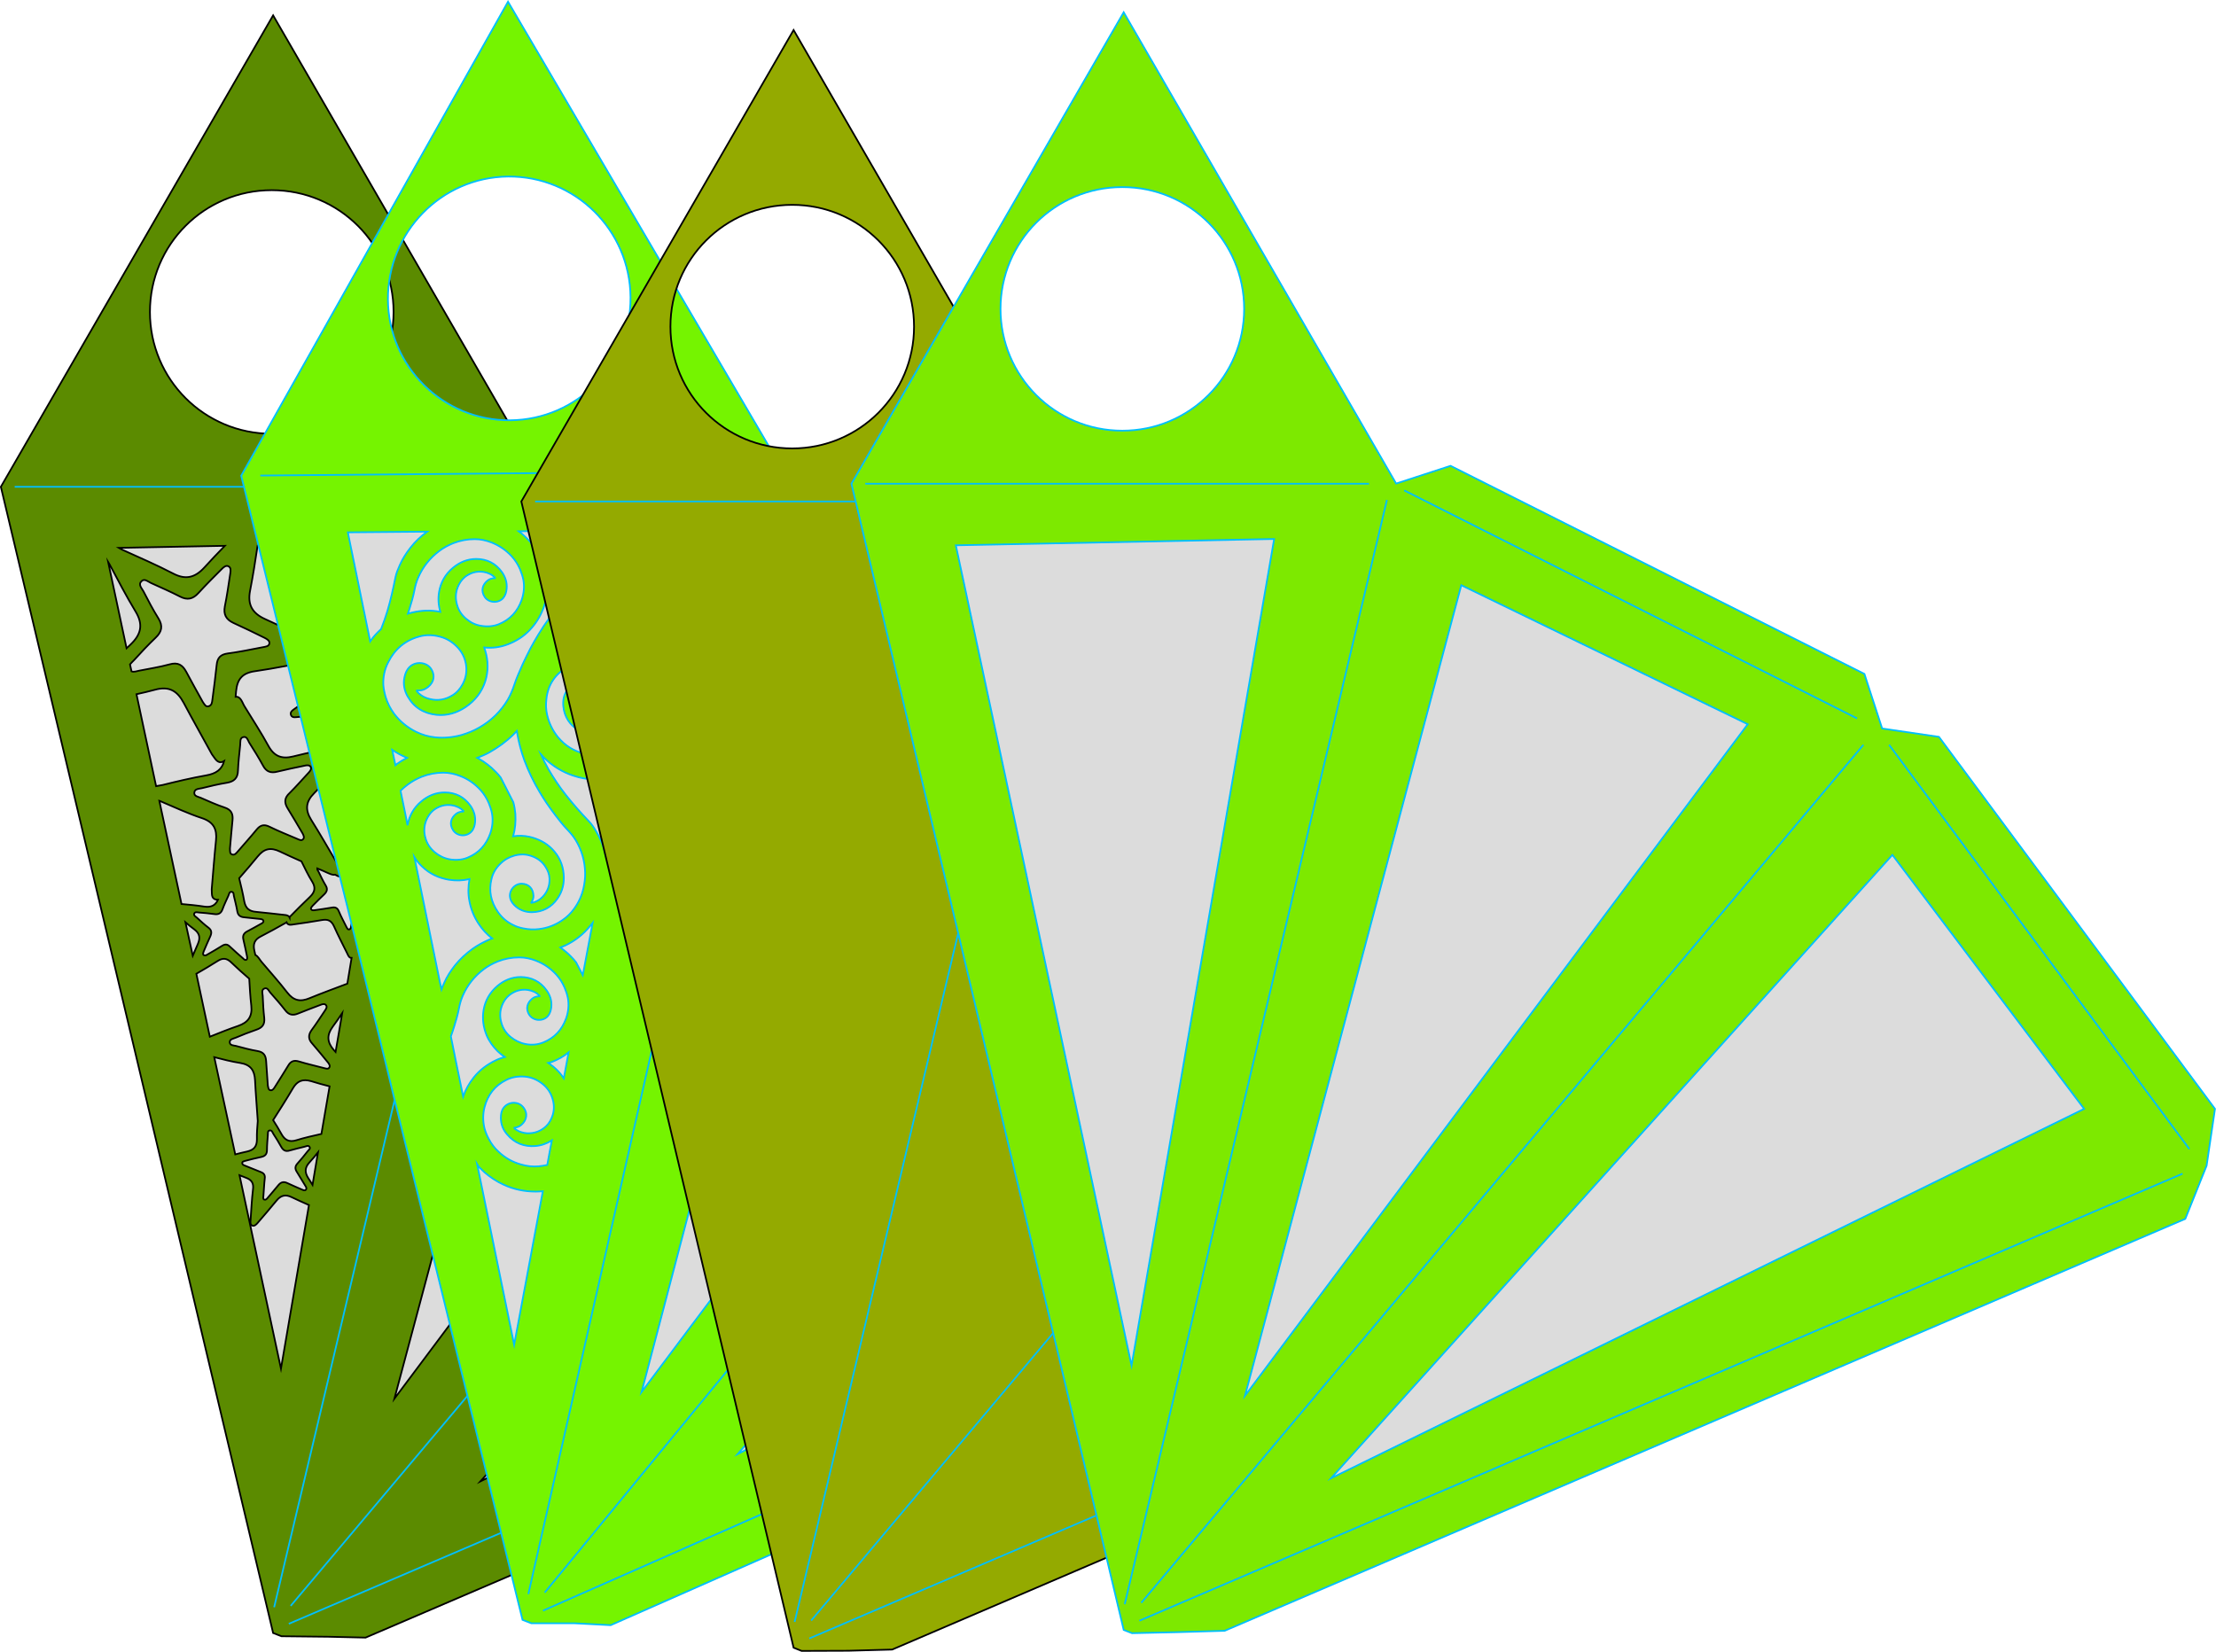 <?xml version="1.0" encoding="utf-8"?>
<!-- Generator: Adobe Illustrator 25.0.0, SVG Export Plug-In . SVG Version: 6.00 Build 0)  -->
<svg version="1.1" id="Layer_1" xmlns="http://www.w3.org/2000/svg" xmlns:xlink="http://www.w3.org/1999/xlink" x="0px" y="0px"
	 viewBox="0 0 1299 968.4" style="enable-background:new 0 0 1299 968.4;" xml:space="preserve">
<style type="text/css">
	.st0{fill:#DCDCDC;stroke:#000000;stroke-miterlimit:10;}
	.st1{fill:#5B8B00;stroke:#000000;stroke-miterlimit:10;}
	.st2{fill:none;stroke:#00BFFF;stroke-miterlimit:10;}
	.st3{fill:#75F400;stroke:#00BFFF;stroke-miterlimit:10;}
	.st4{fill:#94AA00;stroke:#000000;stroke-miterlimit:10;}
	.st5{fill:#7DE900;stroke:#00BFFF;stroke-miterlimit:10;}
</style>
<g>
	<polygon id="vellum_1_" class="st0" points="193.7,914.4 331.5,320.5 569.2,429.9 	"/>
	<polygon id="vellum_2_" class="st0" points="214.2,931.1 614.5,471.3 773.1,679.4 	"/>
	<polygon id="vellum_3_" class="st0" points="173.4,897.2 34.2,303.6 295.7,296.5 	"/>
	<path class="st1" d="M638,433.8l-33.3-4.9l-10.4-32l-242.6-122l-31.9,10.4L160.1,9L0.5,285.4l159.6,672l4.9,1.9l27.6,0.3l21.7,0.5
		l568.2-243.7l12.5-31.2l4.9-33.3L638,433.8z M686.7,635.2c1.7,2.9,3.3,5.8,4.9,8.7c0.4,0.6,0.7,1.5,0.2,2.1c-0.6,0.6-1.4,0.1-2-0.2
		c-3.1-1.4-6.3-2.8-9.4-4.4c-1.9-1-3.2-0.7-4.5,0.9c-2.2,2.5-4.5,4.9-6.7,7.4c-0.5,0.5-1,1.2-1.9,1c-0.9-0.3-0.7-1.1-0.8-2.1
		c0.3-3.1,0.7-6.4,1.1-9.7c0.3-2.3-0.3-3.7-2.7-4.5c-2.8-1-5.4-2.3-8.1-3.6c-0.9-0.4-2.2-0.6-2.2-1.7c0.1-1.4,1.6-1.3,2.6-1.5
		c2.9-0.6,5.8-1.3,8.7-1.7c2.4-0.4,3.7-1.5,3.9-4c0.2-2.9,0.6-5.9,1-8.8c0.1-1-0.2-2.5,1.2-2.7c1.2-0.2,1.4,1.2,1.9,2
		c1.6,2.6,3.2,5.3,4.6,8c1.1,2.1,2.6,2.7,4.8,2.2c3.1-0.7,6.3-1.2,9.4-1.8c0.7-0.1,1.6-0.2,2,0.5s-0.2,1.4-0.7,1.9
		c-2.2,2.3-4.4,4.6-6.7,6.8C685.7,631.5,685.5,633.2,686.7,635.2z M557.4,733.2c-3.7-1.5-7.5-2.9-11.3-4.2c-0.4-0.1-0.8-0.3-1.1-0.4
		c1.8-0.5,2.4-2.7,3-4.5c3.7-9.4,7.6-18.8,10.8-28.4c2-5.9,5.3-7.9,11.3-7.4c9.7,0.9,19.5,1.3,29.2,1.8c2.1,0.1,4.6,0.4,5.9-1.8
		c0.5-0.8,0.5-1.6,0.3-2.2c5.3-1.9,10.5-3.7,15.7-5.8c3.3-1.3,5.5-0.7,7.6,2.3c2.7,3.9,5.6,7.5,8.5,11.3L557.4,733.2z M527.9,747.7
		c-0.6-0.9-1.2-1.8-1.7-2.8c-1.1-1.8-2.4-2.2-4.3-1.6c-3.2,1-6.4,1.9-9.6,2.8c-0.7,0.2-1.5,0.5-2.1-0.1c-0.7-0.7,0-1.4,0.4-2.2
		c1.9-2.4,3.9-5.1,6-7.7c1.4-1.8,1.6-3.3,0.1-5.3c-1.8-2.3-3.4-4.8-5.1-7.3c-0.5-0.8-1.6-1.7-0.9-2.6c0.8-1.2,2-0.3,3,0.1
		c2.8,1,5.6,1.9,8.3,3.1c2.3,1,3.9,0.7,5.4-1.4c1.7-2.4,3.6-4.7,5.4-7c0.6-0.8,1.1-2.2,2.5-1.7c1.1,0.5,0.6,1.7,0.6,2.7
		c-0.1,3.1-0.1,6.2-0.3,9.2c-0.2,2.4,0.8,3.7,3,4.4c3,1,6,2.2,9,3.4c0.7,0.3,1.5,0.6,1.5,1.5s-0.9,1.1-1.6,1.3
		c-3.1,0.8-6.2,1.6-9.3,2.3c-2.3,0.5-3.3,1.8-3.4,4.1c0,0.4,0,0.9,0,1.3L527.9,747.7z M482.4,770c-4.6-4.7-9.3-9.3-14.1-13.8
		c-4.3-4.1-5-8.2-2-13.4c4.1-7,7.8-14.3,11.6-21.5c0.9-1.6,1.9-3.7,0.4-5.2c-0.1-0.1-0.2-0.2-0.3-0.2c1.8-1.4,4-1.7,6.7-0.7
		c5.2,1.9,10.4,3.5,15.7,5.2c0.5,0.1,1,0.3,1.5,0.4c2.1,3.1,4.1,6.2,6.4,9.1c2.6,3.3,2.3,6-0.2,9c-3.6,4.4-7,9-10.3,13.2
		c-0.8,1.4-1.9,2.5-0.8,3.7c1,1.1,2.4,0.6,3.6,0.2c5.5-1.6,11-3,16.5-4.8c1.5-0.5,2.8-0.6,3.9-0.3L482.4,770z M396.8,812
		c-0.1-0.4-0.1-0.7-0.2-1.1c-0.8-3.9,0.3-6.5,4-8.3c4.8-2.3,9.3-5,14-7.6c1.4-0.8,3.7-1.2,3.5-3.2c-0.3-2.5-2.9-2-4.7-2.2
		c-5-0.8-10.1-1.6-15.1-2c-4.4-0.4-6.3-2.6-6.8-6.8c-0.6-4.9-1.6-9.8-2.5-14.7c1.1,0.2,2.3,0.2,3.3,0.3c7.4,1.1,14.9,2.5,22.3,3
		c6.2,0.4,8.8,3.5,9.7,9.2c0.9,6.2,2,12.5,3.1,18.5L396.8,812z M390.2,815.3c-2-2-4.1-4.1-6-6.2c-1.6-1.7-3.2-2-5.3-0.8
		c-2.9,1.6-5.8,3.2-8.8,4.7c-0.6,0.3-1.5,0.7-2.1,0.1c-0.6-0.6-0.1-1.4,0.2-2c1.5-3.1,2.9-6.2,4.6-9.3c1-1.8,0.7-3.2-0.8-4.5
		c-2.5-2.2-4.8-4.6-7.2-6.9c-0.5-0.5-1.2-1.1-0.9-1.9c0.3-0.9,1.2-0.7,2.1-0.7c3.1,0.4,6.4,0.8,9.7,1.3c2.2,0.3,3.7-0.3,4.6-2.6
		c1.1-2.8,2.4-5.4,3.7-8c0.4-0.9,0.6-2.2,1.8-2.1c1.4,0.1,1.3,1.6,1.5,2.6c0.6,2.9,1.1,5.8,1.5,8.7c0.3,2.4,1.4,3.7,4,4
		c2.9,0.3,5.9,0.7,8.8,1.2c1,0.2,2.5-0.1,2.7,1.3c0.2,1.2-1.2,1.4-2,1.9c-2.7,1.5-5.3,3.1-8.1,4.4c-2.1,1-2.7,2.5-2.3,4.8
		c0.6,2.9,1,5.7,1.5,8.6L390.2,815.3z M326.7,662c0.4,4.9,0.7,9.8,0.9,14.7c0.1,1.1,0.2,2.3-0.9,3c-1.2,0.7-2-0.4-3-1.3
		c-2.9-3.5-6.1-7.3-9.1-11.1c-2.1-2.6-4.3-3.4-7.5-1.8c-3.9,1.9-8,3.4-12.1,5c-1.3,0.5-2.9,1.7-4,0.5c-1.4-1.5,0.2-3,1.1-4.3
		c2.3-3.7,4.6-7.4,7.1-11c2.1-3,2.2-5.5-0.3-8.3c-2.9-3.2-5.6-6.7-8.3-10.1c-0.9-1.2-2.9-2.4-1.6-4.1c1-1.4,2.7-0.3,4.1,0
		c4.4,1.1,8.9,2.1,13.2,3.4c3.4,1,5.5,0,7.3-2.9c2.5-4,5.2-7.9,7.8-11.8c0.6-0.9,1.4-2,2.6-1.6c1.2,0.3,1.3,1.7,1.3,2.7
		c0.2,4.7,0.4,9.4,0.4,14.2c0,3.5,1.5,5.4,4.9,6.2c4.8,1.1,9.5,2.5,14.2,3.7c1,0.3,2.3,0.7,2.4,1.9c0,1.3-1.3,1.6-2.3,2
		c-4.7,1.8-9.4,3.8-14.3,5.4C327.4,657.3,326.4,658.9,326.7,662z M294.4,720.8c1.4,2.9,2.8,5.8,4.1,8.7c0.1,0.1,0.1,0.3,0.2,0.4
		l-1.4,1.9c-0.3-0.1-0.5-0.2-0.8-0.4c-2.8-1.6-5.6-3.1-8.3-4.8c-2-1.2-3.6-1-5.3,0.6c-2.4,2.3-4.8,4.6-7.2,6.9
		c-0.5,0.5-1.2,1.1-2,0.7c-0.8-0.4-0.5-1.3-0.3-2c0.6-3.4,1.1-6.8,1.9-10.2c0.5-2.1-0.1-3.2-2-4.1c-3-1.5-5.9-3.1-8.8-4.7
		c-0.6-0.3-1.4-0.7-1.4-1.6c0-1,0.9-1,1.8-1.3c3.1-0.4,6.4-0.9,9.6-1.3c2.3-0.3,3.5-1.3,3.7-3.7c0.3-2.9,0.9-5.8,1.4-8.7
		c0.2-0.9,0-2.3,1.1-2.5c1.4-0.3,1.7,1.2,2.1,2.1c1.3,2.6,2.7,5.3,3.8,8c1,2.3,2.4,3.2,4.9,2.7c2.9-0.6,5.8-0.9,8.8-1.2
		c1-0.1,2.4-0.8,3,0.5c0.5,1.1-0.8,1.7-1.4,2.3c-2.2,2.2-4.3,4.4-6.6,6.4C293.6,717.1,293.4,718.7,294.4,720.8z M302.3,716
		c4-3.5,7.6-7.3,11.4-11.1c1.1-1.1,3.3-2.1,2.5-4c-1-2.3-3.3-1.1-5.1-0.9c-5,0.6-10.1,1.2-15.1,2.1c-4.3,0.8-6.8-0.8-8.4-4.7
		c-1.7-4-3.6-7.8-5.5-11.7c7-2.7,14.1-5.3,20.8-8.6c5.6-2.8,9.4-1.4,13,3.2c3.4,4.3,6.9,8.5,10.4,12.7l-24.9,33.3
		c-0.2-0.4-0.4-0.9-0.6-1.3C298.9,721.5,299.2,718.7,302.3,716z M310.2,574.6c-1.4-2.6-2.6-5.3-3.8-8c-0.4-0.9-1.3-1.9-0.5-2.7
		c1-1,2.1,0.1,3,0.6c2.6,1.4,5.2,2.9,7.7,4.5c2.1,1.3,3.8,1.3,5.6-0.5c2.1-2.1,4.3-4,6.5-6c0.8-0.7,1.5-2,2.7-1.2
		c1,0.6,0.3,1.8,0.1,2.7c-0.6,3-1.1,6.1-1.8,9c-0.6,2.3,0.2,3.7,2.2,4.8c2.8,1.5,5.5,3.2,8.3,4.9c0.5,0.3,1.1,0.7,1.2,1.3
		c-1.1,0.3-2,0.5-2.2,1.5c-3,0.3-6.1,0.5-9.1,0.7c-2.4,0.1-3.6,1.2-4,3.5c-0.6,3.3-1.3,6.5-2.1,9.7c-0.2,0.7-0.4,1.6-1.2,1.7
		c-0.9,0.1-1.1-0.8-1.4-1.5c-1.4-3.1-2.9-6.3-4.2-9.5c-0.8-2-1.9-2.6-4-2.3c-3.3,0.5-6.6,0.8-9.9,1.1c-0.7,0.1-1.6,0.2-2-0.5
		c-0.5-0.8,0.2-1.3,0.8-2.1c2.3-2.1,4.7-4.4,7.2-6.6C310.9,578.3,311.4,576.7,310.2,574.6z M341,517.8c-3.5-3.7-6.7-7.6-9.9-11.4
		c-1.1-1.4-3.4-2.7-2-4.7c1.1-1.7,3.1-0.4,4.7-0.1c5.1,1.1,10.3,2.2,15.3,3.6c3.9,1.1,6.4-0.1,8.4-3.5c2.8-4.7,5.8-9.3,8.7-13.9
		c0.7-1.1,1.6-2.3,2.9-2c1.4,0.3,1.5,1.9,1.6,3.1c0.3,5.4,0.7,10.9,0.8,16.3c0.1,4,1.9,6.2,5.8,7c5.5,1.2,11,2.6,16.5,4
		c1.2,0.3,2.7,0.8,2.8,2.2c0.1,1.5-1.5,1.9-2.6,2.3c-5.4,2.2-10.8,4.6-16.3,6.6c-3.4,1.2-4.5,3.2-4.1,6.7c0.6,5.6,1,11.3,1.4,16.9
		c0.1,1.2,0.3,2.7-0.9,3.4c-1.4,0.9-2.3-0.4-3.5-1.5c-3.5-4-7.2-8.2-10.8-12.6c-2.5-3-5-3.9-8.7-1.9c-4.5,2.3-9.2,4.1-13.9,6
		c-1.5,0.6-3.3,2.1-4.7,0.7c-1.7-1.7,0.2-3.5,1.1-5c2.6-4.3,5.1-8.7,8-12.8C343.9,523.9,344,521,341,517.8z M455.2,430.6
		c-1.2-2.9-2.2-5.8-3.2-8.7c-0.3-1-1.4-2.3-0.1-3.2c1-0.7,1.9,0.4,2.7,1c2.7,1.8,5.5,3.5,8.1,5.4c2,1.5,3.7,1.3,5.6-0.2
		c2.6-2.1,5.3-4.1,8.1-6.1c0.6-0.5,1.4-1,2.1-0.5s0.5,1.4,0.2,2.2c-1,3.2-2,6.4-3.1,9.6c-0.8,2.3-0.3,4,1.8,5.3
		c2.9,1.9,5.8,3.9,8.6,5.9c0.6,0.4,1.4,1,1.1,1.9s-1.2,0.8-2,0.8c-3.6,0.1-7.2,0.3-10.9,0.2c-2.2,0-3.3,0.9-3.8,2.9
		c-0.9,3.4-1.9,6.7-2.9,10.1c-0.2,0.7-0.4,1.6-1.3,1.8c-1,0.2-1.2-0.7-1.7-1.6c-1.1-3.1-2.4-6.3-3.5-9.6c-0.8-2.3-2.1-3.3-4.6-3
		c-3.1,0.4-6.2,0.3-9.3,0.4c-1,0-2.4,0.5-2.8-0.6c-0.6-1.4,0.9-2,1.7-2.7c2.4-1.9,4.9-3.9,7.4-5.6
		C455.6,434.7,456.2,433,455.2,430.6z M450.8,451.6c4.4-0.5,6.6,1.3,8,5.2c1.9,5.5,3.9,10.9,5.8,16c-4.3,0.7-8.6,1.3-12.9,2.2
		c-3.9,0.8-6.5-0.3-8.3-4c-1.2-2.4-2.4-4.7-3.7-7.1c0-0.1,0.1-0.1,0.1-0.2c1.8-2.3,0.2-5.1-1.3-7.2c-1-1.4-2-2.9-2.9-4.3
		C440.7,452.2,445.8,452.2,450.8,451.6z M436.7,469.5c1.5,2.7,3.1,5.3,4.4,8.1c1,2.1,2.5,2.7,4.8,2.3c3.1-0.6,6.3-1.1,9.5-1.6
		c0.7-0.1,1.6-0.2,2,0.5c0.4,0.8-0.2,1.4-0.7,1.9c-2.3,2.3-4.5,4.5-6.9,6.7c-1.7,1.6-2,3.2-0.8,5.3c1.6,2.9,3.1,5.9,4.7,8.8
		c0.3,0.6,0.7,1.5,0.1,2.1s-1.4,0.1-2-0.2c-3.1-1.5-6.2-2.9-9.3-4.6c-1.8-1-3.2-0.7-4.5,0.8c-2.2,2.5-4.6,4.8-6.9,7.2
		c-0.5,0.5-1.1,1.2-1.9,0.9c-0.9-0.3-0.7-1.2-0.7-2.1c0.4-3.1,0.8-6.4,1.3-9.7c0.3-2.2-0.3-3.7-2.6-4.6c-2.8-1.1-5.4-2.4-8-3.7
		c-0.9-0.4-2.2-0.7-2.1-1.8c0.1-1.4,1.6-1.3,2.6-1.5c2.9-0.6,5.8-1.1,8.7-1.5c2.4-0.3,3.7-1.4,4-4c0.3-2.9,0.7-5.9,1.2-8.8
		c0.2-1-0.1-2.5,1.3-2.7C436,467.4,436.2,468.7,436.7,469.5z M550.4,569.9c3.8,3,7.6,6,11.6,8.7c7.2,4.9,8.1,10.4,5.1,17.8
		c-4.4,10.9-8.4,21.9-12.3,32.1c-0.6,2.7-1.7,5-0.4,6.8c-4.7,2.4-8.9,1.8-13.5-2.4c-6.4-5.8-13.3-11.2-20.1-16.6
		c-2.4-1.9-4.7-5.7-8.2-3.2c-2.8,2-0.6,5.4,0,8.1c2.1,8.8,4.1,17.6,6.7,26.3c2,6.7,0,11-5.7,14.5c-8,4.9-15.8,10.3-23.6,15.5
		c-1.2,0.8-2.6,1.8-3.1,3.1c-1,0.4-2.1,0.8-3.1,1.2c-4.1,1.7-6.8,0.6-9.2-2.9c-2.9-4.2-6.1-8.2-9.2-12.2c-0.3-0.4-0.7-0.9-1-1.4
		L550.4,569.9z M605.6,531.5c2.4,0.2,2.2,3.1,2.8,4.9c1.7,6.1,3.6,12.1,5,18.2c1.1,4.7,3.8,6.7,8.5,6.8c6.5,0.2,13.1,0.8,19.6,1.3
		c1.5,0.1,3.3,0.3,3.8,2c0.4,1.7-1.1,2.7-2.4,3.5c-5.6,3.4-11.1,6.9-16.8,10.1c-4.2,2.4-5.4,5.5-4.1,10.1c1.9,6.5,3.5,13.1,5.2,19.7
		c0.4,1.5,0.7,3.3-0.7,4.2c-1.5,0.9-2.8-0.5-4-1.4c-5.5-4.5-11.1-8.8-16.3-13.5c-3.2-2.9-5.9-3-9.4-0.6c-5.6,3.9-11.4,7.5-17.1,11.2
		c-1.2,0.8-2.7,1.9-4.2,1c-1.7-1-0.9-2.6-0.4-4.5c2.3-5.9,4.6-12.3,7.1-18.6c1.7-4.3,1.2-7.5-2.9-10.3c-5-3.4-9.6-7.4-14.3-11.2
		c-1.5-1.2-4.1-2.3-3.4-4.5c0.9-2.8,3.8-1.8,5.9-1.7c6,0.2,12.1,0.5,18.1,1.1c5,0.5,8.1-1.1,9.7-6c1.9-5.7,4.2-11.3,6.4-16.9
		C602.5,534.3,602.6,531.2,605.6,531.5z M601.5,647.7c3.1,4,6.1,8.2,9.6,11.9c2.9,3.1,2.7,5.8,0.4,9c-3.2,4.6-6.3,9.2-9.2,13.6
		c-6.9-5.7-14.3-11.9-21.8-17.9c-5.2-4.1-6.8-8.5-3.7-15c3.8-7.8,6.7-16,9.9-24.1c0.9-2.3,2.9-5.1,1.7-7.2c1.3-0.9,2.6-1.7,3.8-2.6
		c5.9-4.1,10.6-4,16.2,1c8,7.2,16.6,13.9,25,20.7c-1.7,2.4-3.3,4.9-4.8,7.4c-2.3,3.8-5.1,4.5-9.1,3.1c-4.8-1.7-9.7-3-14.6-4.4
		c-1.7-0.5-3.9-1.8-5.2,0.2C598.6,645,600.5,646.4,601.5,647.7z M503.2,713c-1.1-0.4-2.3-1.1-3.5-1.1c-2.1-2.9-4.3-5.7-6.5-8.5
		c-2.5-3.1-2.7-5.9-0.3-9.2c2.1-2.8,4-5.7,5.9-8.6c7.2,0.3,14.5,0.5,21.7,0.4c6.9,0,10.7,3,12.3,9.7c0.8,3.1,1.6,6.3,2.4,9.4
		c-2.9,3.5-5.7,7.1-8.3,10.8c-2.5,3.6-5.4,4.1-9.3,2.5C512.8,716.3,508,714.6,503.2,713z M425.8,741.5c-0.9-4.3-1.6-8.6-2.2-12.9
		c-0.2-1.5-1.3-3.5,0.7-4.4c1.6-0.7,2.5,1.1,3.5,2c3.3,3.1,6.7,6.2,9.8,9.5c2.4,2.5,4.8,2.8,7.8,1.1c4.2-2.3,8.4-4.3,12.6-6.4
		c1-0.5,2.2-1,3.1-0.1s0.3,2.1-0.2,3c-2.2,4.2-4.4,8.4-6.7,12.5c-1.7,3-1.3,5.4,1.1,7.8c3.6,3.4,7,6.9,10.5,10.3
		c0.8,0.8,1.7,1.8,1.1,2.9c-0.6,1.1-1.9,0.7-3,0.6c-5-0.8-10.1-1.4-15.1-2.4c-3-0.6-4.8,0.3-6,3.1c-2,4.5-4.3,8.8-6.5,13.2
		c-0.5,1-1,2.1-2.2,2.1c-1.4,0-1.5-1.3-1.9-2.6c-0.8-4.5-1.7-9.3-2.4-14.2c-0.5-3.3-2-5.1-5.6-5.3c-4.3-0.3-8.6-1.1-13-1.7
		c-1.4-0.2-3.4,0.1-3.8-1.6c-0.5-2,1.7-2.5,3.1-3.2c3.8-2.1,7.7-4.1,11.7-5.9C425.3,747.3,426.6,745.1,425.8,741.5z M476.2,709.1
		c-1.8,2.8-3.7,5.5-5.6,8.2c-0.1,0.1-0.2,0.3-0.3,0.4c-0.5,0.2-0.9,0.4-1.4,0.7h-0.1c-0.8-0.3-0.7-1.2-0.7-1.9
		c-0.1-3.4-0.3-6.9-0.2-10.3c0-2.1-0.8-3.1-2.8-3.7c-3.2-0.8-6.4-1.8-9.6-2.8c-0.7-0.2-1.5-0.4-1.7-1.2c-0.2-0.9,0.7-1.2,1.5-1.6
		c2.9-1.1,6-2.2,9.2-3.3c2.2-0.7,3.2-1.9,2.9-4.4c-0.3-2.9-0.3-5.9-0.4-8.8c0-0.9-0.4-2.3,0.6-2.7c1.3-0.6,1.9,0.8,2.5,1.7
		c1.8,2.3,3.7,4.6,5.4,7.1c1.4,2,3,2.7,5.3,1.7c2.7-1.1,5.5-2.1,8.3-3c0.1,0,0.1,0,0.2-0.1c1,0.3,2,0.3,3,0.4
		c0.2,0.8-0.7,1.5-1.1,2.2c-1.7,2.6-3.3,5.2-5.2,7.7c-1.4,1.9-1.3,3.5,0.2,5.3c2,2.5,3.9,5.1,5.8,7.7c0.4,0.6,0.9,1.3,0.5,2
		c-0.5,0.7-1.4,0.4-2,0.2c-3-1-6.1-1.9-9.1-3C479.1,706.6,477.5,707.2,476.2,709.1z M542,697.5c-1.5-5.5-3-10.9-4.3-16.4
		c-0.9-3.8-3.1-5.6-7.1-5.6c-5.5,0-10.9-0.2-16.4-0.4c-1.2,0-2.8-0.1-3.2-1.5c-0.4-1.4,0.9-2.3,1.9-3c4.5-3,9-6.1,13.7-9
		c3.3-2.1,4.5-4.6,3.3-8.4c-1.5-5-2.7-10.1-3.9-15.2c-0.4-1.6-1.7-3.5,0-4.7c2-1.4,3.4,0.8,4.8,1.9c3.9,3.1,7.9,6.2,11.6,9.6
		c3.2,2.9,6.1,2.8,9.5,0.4c4.1-2.9,8.4-5.6,12.7-8.3c1.5-0.9,3.2-2.9,5-1.2c1.4,1.3,0,3.2-0.6,4.7c-1.8,4.7-3.5,9.5-5.7,14
		c-1.8,3.8-0.9,6.3,2.1,8.7c4.4,3.5,8.8,7.2,12.8,10.5c1.1,1.2,2.4,2,1.5,3.5c-0.7,1.3-2.2,1.1-3.4,1c-5.7-0.3-11.3-0.5-17-1.1
		c-3.5-0.3-5.4,0.9-6.6,4.3c-1.9,5.6-4.1,11-6.3,16.5c-0.4,1.2-0.8,2.7-2.3,2.7C542.8,700.1,542.3,698.7,542,697.5z M460.1,670.2
		c0.1,4.6,0.2,9.1,0.7,13.7c0.5,4.2-1.3,6.3-5,7.6c-5.4,1.8-10.8,3.9-15.8,5.7c-1.4,0.8-2.9,1.1-2.6,2.8c0.3,1.5,1.7,1.8,2.9,2.1
		c5.5,1.6,11,3.3,16.5,4.7c3.4,0.9,4.9,2.7,4.8,6.3c-0.1,3,0,6,0.1,8.9c-3.5,1.8-7,3.5-10.5,5.4c-5.1,2.8-9.2,2.4-13.4-2
		c-4.7-4.9-9.7-9.6-14.6-14.3L460.1,670.2z M393.9,602.6c-0.3-0.6-0.6-1.3-0.9-1.9c-1.8-3.5-1.5-6.3,1.6-9c4-3.5,7.6-7.3,11.4-11.1
		c1.1-1.1,3.3-2.1,2.5-4c-1-2.3-3.3-1.1-5.1-0.9c-5,0.6-10.1,1.2-15.1,2.1c-0.2,0-0.4,0.1-0.6,0.1c0.4-1.2,0.2-2.7,0.1-4.1
		c-0.7-9.7-1.4-19.5-2.5-29.2c-0.7-6,1.3-9.4,7.1-11.5c9.5-3.4,18.8-7.6,28.1-11.4c0.3-0.1,0.6-0.3,1-0.4c0.1,0.7,0.4,1.2,1.2,1.5
		c1.4,0.4,2.4-0.7,3.2-1.6c4-4.1,8-8.2,11.8-12.4c2.4-2.6,4.6-3.1,7.8-1.3c4.6,2.5,9.4,4.8,14.2,7.1L393.9,602.6z M386.7,596.5
		c1.4,2.9,2.8,5.8,4.1,8.7c0.2,0.3,0.3,0.7,0.4,1.1l-0.9,1.2c-0.5,0.1-1-0.2-1.5-0.5c-2.8-1.6-5.6-3.1-8.3-4.8c-2-1.2-3.6-1-5.3,0.6
		c-2.4,2.3-4.8,4.6-7.2,6.9c-0.5,0.5-1.2,1.1-2,0.7c-0.8-0.4-0.5-1.3-0.3-2c0.6-3.4,1.1-6.8,1.9-10.2c0.5-2.1-0.1-3.2-2-4.1
		c-3-1.5-5.9-3.1-8.8-4.7c-0.3-0.2-0.7-0.4-1-0.7c0-0.5-0.1-0.9-0.3-1.2c0.2-0.6,1-0.7,1.8-0.9c3.1-0.4,6.4-0.9,9.6-1.3
		c2.3-0.3,3.5-1.3,3.7-3.7c0.3-2.9,0.9-5.8,1.4-8.7c0.2-0.9,0-2.3,1.1-2.5c1.4-0.3,1.7,1.2,2.1,2.1c1.3,2.6,2.7,5.3,3.8,8
		c1,2.3,2.4,3.2,4.9,2.7c2.9-0.6,5.8-0.9,8.8-1.2c1-0.1,2.4-0.8,3,0.5c0.5,1.1-0.8,1.7-1.4,2.3c-2.2,2.2-4.3,4.4-6.6,6.4
		C385.9,592.9,385.7,594.5,386.7,596.5z M356.7,596.6c3.2,1.6,4.2,3.6,3.4,7.1c-1.3,5.8-2.2,11.7-3.3,17.5c-0.2,1.2-0.7,2.8,0.6,3.5
		c1.2,0.7,2.5-0.3,3.4-1.2c4.2-3.9,8.4-7.8,12.4-11.9c2.8-2.8,5.7-3.2,9.1-1.1c1.3,0.8,2.6,1.6,3.9,2.4L362.9,644
		c-6.6-1.8-13.2-3.6-19.9-5.2c-5.7-1.4-8.4-4.6-8.4-10.6c0-8.1-0.3-16.3-0.6-24.4c-0.1-1.8-0.2-4.2-2.3-4.7
		c-1.1-0.3-2.1,0.1-2.8,0.8c0.1-0.7,0.3-1.3,0.4-2c0.7-3.9,2.9-5.8,6.9-6c3.4-0.2,6.9-0.4,10.3-0.7
		C349.9,593.1,353.3,594.9,356.7,596.6z M339.5,577.7c-3.5-1.9-4.8-4.4-3.8-8.4c1.1-4.4,1.9-8.9,2.7-13.4c2.7-1.2,5.4-2.4,8-3.8
		c6.4-3.3,10.8-1.8,15.1,3.3c1.9,2.3,3.8,4.6,5.8,6.8c-0.8,4.2-1.6,8.4-2,12.7c-0.4,4.2-2.5,5.9-6.4,6.4c-3.6,0.4-7.1,0.9-10.6,1.4
		C345.4,581.1,342.4,579.4,339.5,577.7z M428.3,473.4c-0.4,4.4-2.6,6.3-6.8,6.8c-5,0.6-10.1,1.6-15.1,2.6c-1.8,0.3-4.4,0.1-4.5,2.5
		c-0.2,1.9,2.2,2.3,3.6,3.1c4.6,2.2,9.1,4.6,13.8,6.4c3.9,1.5,5,4,4.4,7.9c-0.6,4-1.1,8-1.6,11.9c-0.6-0.2-1.3-0.4-1.9-0.6
		c-9.5-2.4-18.9-4.8-28.5-6.9c-6.7-1.5-9.8-5.2-9.9-12.1c-0.1-9.4-0.8-18.8-1.3-28.2c-0.1-1.8-0.3-4.1-1.9-5.1
		c1.3-1.8,2.7-3.7,4-5.5c4.2-5.9,8.6-7.4,15.5-4.6c10.3,4.1,20.9,7.6,31.4,11.2C429.1,466.4,428.6,469.9,428.3,473.4z M343.1,661.5
		c3.1-1.1,6.2-2.2,9.3-3.4l-15.1,20.2c-0.2-2.3-0.3-4.7-0.6-7C336.3,666.1,338,663.2,343.1,661.5z M415,720.4c0.8,5,1.6,10,2.7,15
		c1.4,6.3-0.9,10-6.6,12.6c-6.8,3.1-13.5,6.7-20.1,10.2c-1.6,0.9-3.9,1.5-4.9,3c-1.8,0-2.2,2.2-2.8,3.6c-2.2,4.6-4.6,9.1-6.4,13.9
		c-1.5,4-4,5-7.9,4.4c-3.1-0.5-6.2-0.9-9.3-1.3L415,720.4z M446.7,781.2c2.2-4.7,5.1-6.4,10.4-5.3c3.3,0.7,6.6,1.2,9.9,1.7
		l-24.3,11.9C444.1,786.7,445.4,784,446.7,781.2z M638.4,670.9c0.2,3.3,0.2,6.6,0.3,10c0,0.7,0,1.6-0.8,1.9
		c-0.8,0.3-1.3-0.5-1.7-1.1c-2.1-2.7-4.3-5.4-6.3-8.2c-1.2-1.7-2.5-2.1-4.4-1.3c-3.1,1.2-6.2,2.3-9.4,3.4c-0.7,0.2-1.5,0.6-2.1,0
		c-0.7-0.7-0.1-1.3,0.3-2.2c1.7-2.6,3.6-5.4,5.5-8.1c1.3-1.9,1.4-3.4-0.3-5.2c-2-2.2-3.7-4.6-5.5-6.9c-0.6-0.7-1.7-1.6-1.1-2.5
		c0.7-1.2,2-0.4,3-0.1c2.8,0.8,5.7,1.6,8.5,2.5c2.3,0.8,4,0.4,5.3-1.8c1.5-2.5,3.2-4.9,4.9-7.3c0.6-0.8,1-2.3,2.4-1.8
		c1.1,0.4,0.7,1.7,0.8,2.6c0.2,3.1,0.4,6.1,0.3,9.2c0,2.4,1.1,3.6,3.3,4.2c3.1,0.8,6.1,1.8,9.2,2.8c0.7,0.2,1.5,0.5,1.6,1.4
		c0,0.9-0.8,1.2-1.5,1.4c-3,1-6.1,2.1-9.1,3C639.3,667.2,638.3,668.6,638.4,670.9z M648.7,656.2c-3.8-1-5.7-3.1-5.6-7.2
		c0-2.2-0.1-4.5-0.1-6.7c0.1-0.1,0.3-0.1,0.4-0.2c2.5-1.5,1.9-4.7,1.3-7.2c-0.2-0.9-0.5-1.9-0.7-2.8c4.4,2,8.8,4.2,13.3,5.8
		c4,1.4,5.1,3.9,4.6,7.8c-0.6,4.7-1.1,9.5-1.6,14C656.4,658.4,652.6,657.2,648.7,656.2z M689,617.4c-3.9,0.8-6.5-0.1-8.3-3.8
		c-2.4-4.7-5.2-9.2-7.9-13.8c-0.8-1.4-1.3-3.7-3.3-3.4c-2.5,0.4-1.9,2.9-2.1,4.7c-0.7,5-1.4,10.1-1.7,15.2c-0.3,4.4-2.5,6.3-6.7,7
		c-5,0.7-10,1.8-15,2.9c-0.5,0.1-1,0.2-1.5,0.2c-2.2-8.5-4.4-17.1-6.8-25.5c-2.3-7.9-0.2-13.3,7.1-17.4c6.7-3.7,13.2-7.7,19.8-11.8
		L696,616C693.6,616.4,691.3,616.9,689,617.4z M650,555.1c-4.8-0.3-9.6-0.6-14.4-0.8c-8.1-0.3-12.8-3.6-14.6-11.8
		c-2.4-10.6-5.6-21-8.6-31.4c-0.7-2.4-0.7-5.7-2.4-7.4l0.7-0.7L650,555.1z M598.9,516c-3.2,8-6.4,16-9.1,24.1
		c-2.8,8.6-8.1,11.3-16.8,10.4c-1.6-0.2-3.2-0.3-4.8-0.5L598.9,516z M489.5,408.7l36.4,17.7l-62.4,83.2c-2.2-4.2-4.4-8.4-6.7-12.5
		c-1.9-3.5-1.6-6.3,1.4-9.1c4.1-3.7,7.9-7.6,11.8-11.5c0.9-0.9,2-2,1.3-3.3c-0.3-0.5-0.7-0.8-1.2-0.9c1.6-5.5,3.3-11,4.7-16.5
		c0.9-3.6,2.8-5.1,6.6-5.1c6.2,0.1,12.5-0.3,18.7-0.4c1.3,0,3,0.2,3.5-1.3c0.5-1.4-0.8-2.5-1.9-3.2c-4.9-3.4-9.9-6.9-14.9-10.2
		c-3.5-2.3-4.5-5.1-3.1-9.1c2-5.4,3.7-11,5.4-16.5C489.3,409.5,489.4,409.1,489.5,408.7z M485.4,406.7c-0.1,0.1-0.2,0.2-0.3,0.2
		c-4.7,3.5-9.4,6.9-13.9,10.5c-3.2,2.6-6.2,2.9-9.6,0.3c-4.5-3.3-9.2-6.3-13.9-9.3c-1.4-0.9-2.9-2.9-4.7-1.7
		c-2.2,1.5-0.4,3.7,0.2,5.4c1.7,5.1,3.4,10.1,5.5,15.1c1.8,4.3,0.6,7.1-3,9.7c-4.4,3-8.6,6.4-12.8,9.7c-0.2,0.2-0.5,0.4-0.8,0.6
		c-4.5-6.6-9-13.1-13.7-19.5c-4.8-6.6-4.7-12.5,0.7-18.8c6.9-8,13.5-16.4,20-24.7L485.4,406.7z M425.1,377.4
		c-7.6,2.1-15.1,4.3-22.6,6.7c-7.7,2.5-13.2,1-17.8-6.1c-5.9-9.1-12.4-17.8-18.8-26.6c-0.8-1.2-1.6-2.7-2.5-4L425.1,377.4z
		 M358,344.9l0.7,0.3c0,0,0,0-0.1,0c-0.3,0.1-0.5,0.2-0.7,0.2L358,344.9z M355.1,355.6c-0.4,10.3-0.8,20.6-0.4,30.8
		c0.3,8.9-3.7,13.3-11.9,15.4L355.1,355.6z M340.4,410.8c5.6-1.8,11.1-3.6,16.8-5c4.9-1.2,7.3-3.8,7.1-9c-0.2-6,0.1-12.1,0.3-18.1
		c0.1-2.1-0.9-5.1,2-5.8c2.4-0.6,3.1,2.1,4.3,3.7c3.7,5.1,7.5,10.1,10.9,15.4c2.6,4.1,5.8,5,10.3,3.5c6.2-2,12.6-3.7,18.9-5.5
		c1.4-0.4,3.2-0.8,4.2,0.6s-0.1,2.9-1.1,4.1c-4.1,5.1-8.1,10.3-12.4,15.3c-3.1,3.7-3.2,7-0.4,10.9c4,5.5,7.8,11.1,11.6,16.7
		c0.8,1.2,1.8,2.9,0.7,4.2c-1.1,1.4-2.8,0.5-4.2,0c-6.7-2.3-13.4-4.5-19.9-7.1c-4-1.6-6.6-0.7-9,2.7c-3.9,5.6-8.1,10.9-12.2,16.3
		c-0.9,1.2-1.9,2.7-3.6,2.3c-1.9-0.4-1.7-2.2-2-4.1c0.1-6.3,0.1-13.2,0.3-19.9c0.2-4.7-1.4-7.5-6.3-8.7c-5.8-1.5-11.5-3.7-17.2-5.6
		c-0.3-0.1-0.6-0.2-0.9-0.3L340.4,410.8z M335.2,430.3c2.2,0.7,4.3,1.3,6.5,1.8c8.4,2.1,11.1,7,10.9,15c-0.4,11.7-0.4,23.4-0.6,34.4
		c0.4,3.3,0,6.4,3.4,7c1.1,0.2,2,0,2.8-0.5c-0.1,0.2-0.3,0.5-0.4,0.7c-3.4,5.8-7.7,7.9-14.4,6c-7.9-2.2-15.9-3.9-23.9-5.6
		L335.2,430.3z M316.2,501.6c4.2,5.1,8.5,10.2,13.1,15c5.2,5.4,5.1,10.4,1,16.4c-4.9,7.1-9.3,14.6-13.8,22.1c-1.4,2.3-4.1,5-2.6,7.7
		c-0.3-0.1-0.5-0.3-0.8-0.5c-3.7-2.4-7.5-4.5-11.3-6.7L316.2,501.6z M299,566c1,2.1,2,4.2,3.1,6.2c2.1,3.7,1.2,6.3-1.7,8.9
		c-2.4,2.1-4.8,4.3-7.1,6.5L299,566z M290.8,596.7c5.5-0.6,10.9-1.1,16.4-1.9c3.5-0.5,5.5,0.6,6.8,4c1.9,4.7,4,9.3,6.1,13.9
		c-2.1,3.2-4.2,6.4-6.2,9.7c-3.1,5-6.8,6.7-12.6,5c-5.8-1.7-11.6-3.1-17.5-4.5L290.8,596.7z M280.3,636.1c2.7,3.4,5.5,6.7,8.4,9.9
		c4.4,4.8,4.2,9.1,0.5,14.2c-4.4,6.1-8.3,12.5-12.3,18.9c-1.4,2.2-4.1,4.7-1.9,7.3c-0.8,4.3-1.6,8.5-2,12.8
		c-0.4,4.2-2.5,5.9-6.4,6.4c-1.7,0.2-3.4,0.4-5,0.7L280.3,636.1z M168.6,473.9c3,4.8,5.8,9.7,8.7,14.6c0.6,1.1,1.3,2.5,0.4,3.5
		c-1,1.1-2.3,0.3-3.5-0.2c-5.4-2.3-10.9-4.5-16.2-7.1c-3.2-1.6-5.4-1-7.6,1.7c-3.6,4.4-7.4,8.6-11.1,12.9c-0.8,0.9-1.7,2.1-3.1,1.7
		c-1.6-0.4-1.3-1.9-1.4-3.5c0.5-5.3,0.9-10.9,1.5-16.5c0.4-3.9-0.7-6.3-4.7-7.6c-4.8-1.6-9.4-3.7-14-5.7c-1.5-0.6-3.8-0.9-3.7-2.9
		c0.1-2.4,2.7-2.3,4.4-2.7c4.9-1.2,9.8-2.4,14.8-3.2c4.1-0.7,6.3-2.7,6.4-7.1c0.2-5,0.8-10,1.3-15c0.2-1.7-0.4-4.3,2-4.7
		c2-0.4,2.5,1.9,3.3,3.3c2.8,4.4,5.6,8.9,8.1,13.5c1.9,3.6,4.6,4.5,8.4,3.5c5.3-1.3,10.7-2.4,16-3.5c1.2-0.3,2.7-0.5,3.5,0.7
		c0.7,1.3-0.3,2.4-1.1,3.3c-3.7,4-7.3,8.1-11.2,12C166.7,467.7,166.5,470.5,168.6,473.9z M142.7,551c0.8,3.2,1.4,6.5,2.1,9.7
		c0.1,0.7,0.3,1.6-0.4,2c-0.8,0.4-1.4-0.3-1.9-0.8c-2.6-2.3-5.2-4.5-7.7-6.9c-1.5-1.5-2.8-1.6-4.6-0.5c-2.8,1.8-5.7,3.4-8.6,5.1
		c-0.6,0.4-1.3,0.8-2.1,0.4c-0.8-0.5-0.4-1.3-0.1-2.2c1.2-2.8,2.5-5.9,3.9-8.9c0.9-2.1,0.8-3.6-1.2-5.1c-2.4-1.8-4.5-3.8-6.7-5.8
		c-0.7-0.6-1.9-1.2-1.6-2.3c0.5-1.3,1.9-0.8,2.9-0.7c2.9,0.2,5.9,0.5,8.8,0.9c2.4,0.4,4-0.3,4.9-2.7c1-2.8,2.3-5.4,3.5-8.1
		c0.4-0.9,0.5-2.5,2-2.2c1.2,0.2,1,1.5,1.2,2.4c0.7,3,1.5,6,2,9c0.4,2.3,1.7,3.3,4,3.5c3.2,0.3,6.4,0.7,9.5,1
		c0.7,0.1,1.6,0.2,1.8,1.1c0.2,0.8-0.6,1.3-1.2,1.6c-2.8,1.6-5.6,3.1-8.4,4.6C142.8,547.2,142.1,548.7,142.7,551z M150.1,534.6
		c-3.9-0.3-6.1-2-6.9-6.1c-0.8-4.6-1.9-9.1-3-13.6c3.7-4.2,7.3-8.4,10.8-12.7c3.8-4.7,7.6-5.6,13.2-2.9c4.1,2,8.3,3.8,12.5,5.7
		c2,4,3.9,8.1,6.3,11.9c2.2,3.6,1.5,6.2-1.3,8.9c-4.1,3.9-8.2,8-11.9,11.8c0,0.1-0.1,0.1-0.1,0.2c-0.5-1.1-1.8-1.3-2.9-1.4
		C161.1,535.8,155.6,535.1,150.1,534.6z M171.8,443.5c-6.6,1.6-11,0-14.4-6.1c-4.3-7.9-9.3-15.5-14-23.2c-1.4-2.2-2.2-6-5.3-5.7
		c0.1-1.1,0.2-2.2,0.3-3.3c0.7-7.2,3.8-10.7,11.2-11.7c11.9-1.7,23.6-4.2,35.4-6.4c1.1,3.2,2.2,6.3,3.5,9.4c1.7,4.1,0.6,6.8-2.9,9.2
		c-4.2,2.9-8.2,6.1-12.1,9.3c-1.4,1.1-3.8,2.1-2.9,4.3c0.8,1.8,3,1.1,4.6,1c5.1-0.2,10.2-0.1,15.2-0.7c4.2-0.5,6.3,1.3,7.6,5
		c1.5,4.3,3,8.5,4.5,12.6c-1.1-0.1-2.2,0.1-3.3,0.3C190.1,439.4,180.9,441.2,171.8,443.5z M182.8,323c1.1,5.1,2.1,10.3,3.6,15.3
		c1.2,4.4-0.2,7-4.1,9.1c-4.6,2.4-9.1,5.2-13.6,8c-1.6,1-4.2,1.7-3.5,4.1c0.6,1.9,2.9,1.5,4.6,1.6c5.2,0.5,10.5,1.1,15.7,1.2
		c4.4,0,6.3,2.1,7.1,6c1.2,5.6,2.5,11.1,3.7,16.3c-1.7-1.1-3.4-2.3-5.1-3.4c-0.8-1.5-2.7-2.5-4.2-3.2c-10.5-5.1-21.1-10.3-31.7-15.1
		c-7.5-3.4-10.3-8.5-8.7-16.6c1.7-8.8,3.1-17.6,4.4-26.4l31.1-0.6C181.8,320.2,182.5,321.7,182.8,323z M192.3,342.2
		c-0.8-2.9-1.4-5.9-2.1-8.9c-0.2-1-1-2.4,0.3-3.1c1.1-0.6,1.8,0.7,2.5,1.3c2.4,2,4.9,4,7.2,6.2c1.8,1.7,3.5,1.7,5.5,0.5
		c2.8-1.7,5.7-3.3,8.6-5c0.7-0.4,1.5-0.8,2.1-0.2c0.7,0.6,0.3,1.4,0,2.1c-1.4,3-2.7,6-4.2,9c-1.1,2.2-0.7,3.8,1.1,5.4
		c2.6,2.2,5.2,4.5,7.7,6.8c0.6,0.5,1.2,1.2,0.9,2c-0.4,0.8-1.3,0.6-2,0.5c-3.5-0.3-7.1-0.6-10.6-1c-2.1-0.3-3.3,0.4-4.1,2.4
		c-1.2,3.2-2.6,6.3-4,9.5c-0.3,0.7-0.6,1.5-1.5,1.6c-1,0.1-1.1-0.9-1.5-1.8c-0.7-3.1-1.5-6.4-2.2-9.8c-0.5-2.3-1.6-3.5-4.1-3.5
		c-3,0-6.1-0.4-9.1-0.7c-1-0.1-2.4,0.2-2.7-0.9c-0.4-1.4,1.1-1.8,2-2.4c2.6-1.6,5.2-3.2,7.9-4.6C192.1,346.3,193,344.7,192.3,342.2z
		 M200.3,415.9c-0.7-2.2-2-3.2-4.4-2.9c-2.9,0.3-5.9,0.3-8.8,0.4c-0.9,0-2.3,0.4-2.7-0.6c-0.6-1.3,0.8-1.9,1.7-2.5
		c2.3-1.8,4.6-3.7,7-5.4c2-1.4,2.7-3,1.7-5.3c-1.1-2.7-2.1-5.5-3-8.3c-0.3-1-1.3-2.2-0.1-3c1-0.7,1.8,0.4,2.6,0.9
		c2.6,1.7,5.2,3.3,7.7,5.1c1.9,1.4,3.5,1.3,5.3-0.2c2.5-2,5.1-3.9,7.7-5.8c0.6-0.4,1.3-0.9,2-0.5c0.7,0.5,0.4,1.4,0.2,2
		c-1,3.1-1.9,6.1-3,9.1c-0.8,2.2-0.2,3.8,1.7,5c2.8,1.8,5.5,3.7,8.2,5.6c0.6,0.4,1.3,1,1.1,1.8c-0.3,0.8-1.2,0.7-1.9,0.7
		c-3.4,0.1-6.9,0.3-10.3,0.2c-2.1,0-3.1,0.8-3.6,2.8c-0.8,3.2-1.8,6.4-2.7,9.6c-0.2,0.7-0.4,1.5-1.2,1.7c-0.9,0.2-1.2-0.7-1.6-1.5
		C202.5,422.2,201.3,419.1,200.3,415.9z M224.8,404.3c-3.3-2.2-4.3-4.9-2.9-8.7c1.9-5.2,3.5-10.5,5.1-15.7c0.4-1.2,0.8-2.7-0.4-3.5
		s-2.5,0-3.5,0.8c-4.4,3.3-8.9,6.5-13.2,10c-3.1,2.5-5.9,2.7-9.2,0.3c-0.1-0.1-0.2-0.1-0.3-0.2c0.5-0.5,0.8-1.3,1.1-2
		c2.3-5.4,4.7-10.8,6.9-16.3c1.3-3.4,3.3-4.7,7-4.1c6.1,0.8,12.2,1.2,18.3,1.8c1.3,0.1,2.9,0.5,3.5-0.9c0.6-1.3-0.5-2.5-1.5-3.4
		c-4.4-3.9-8.8-7.9-13.3-11.7c-3.2-2.7-3.8-5.5-1.9-9.3c2.6-5.1,4.9-10.3,7.2-15.4c0.5-1.2,1.2-2.7,0-3.7c-1.1-1-2.5-0.3-3.7,0.4
		c-4.9,2.8-9.9,5.6-14.7,8.6c-3.5,2.1-6.3,2.1-9.4-0.8c-4-3.7-8.2-7.2-12.4-10.7c-0.3-0.3-0.6-0.6-0.9-0.9l61.5-1.2l-15.8,91.8
		C229.9,407.7,227.4,406,224.8,404.3z M159.3,111.5c39.5,0,71.4,31.9,71.4,71.4s-32,71.4-71.4,71.4c-39.5,0-71.4-31.9-71.4-71.4
		C87.9,143.4,119.8,111.5,159.3,111.5z M131.8,320c-4.1,4.2-8.1,8.4-12,12.7c-5.5,6-11,7.4-18.4,3.5c-9.6-5-19.6-9.3-29.5-13.8
		c-0.7-0.3-1.5-0.8-2.2-1.2L131.8,320z M61.7,321.4L61.7,321.4L61.7,321.4L61.7,321.4z M63.4,329.5c0.3,0.5,0.6,1,0.9,1.5
		c4.9,9.2,9.7,18.5,15.1,27.4c4.7,7.7,3.4,13.5-2.9,19.5c-0.8,0.7-1.5,1.5-2.3,2.2L63.4,329.5z M77.1,393.6l-0.9-4.1
		c0.7-0.9,1.7-1.7,2.4-2.5c4.1-4.5,8.2-8.9,12.6-13.1c3.7-3.5,4.4-6.9,1.7-11.3c-3.2-5.1-6-10.5-8.8-15.9c-1-1.9-3.3-4-1.1-6
		c1.7-1.7,3.8,0.3,5.5,1.1c5.7,2.6,11.5,5.1,17.1,8c4.3,2.2,7.5,1.4,10.7-2.1c4.4-4.8,9.1-9.5,13.7-14.1c1.1-1.1,2.4-2.3,3.9-1.6
		c1.6,0.8,1.3,2.6,1.1,4.1c-1,6.5-1.9,13-3.2,19.4c-0.9,4.7,0.7,7.7,5,9.7c6.2,2.8,12.3,5.8,18.4,8.8c1.3,0.7,3,1.6,2.7,3.3
		c-0.3,1.7-2.2,1.8-3.6,2.1c-6.9,1.3-13.8,2.8-20.8,3.7c-4.3,0.6-6.1,2.6-6.5,6.8c-0.7,6.8-1.6,13.5-2.5,20.3
		c-0.2,1.5-0.3,3.2-2,3.8c-1.9,0.7-2.6-1-3.7-2.6c-3.1-5.6-6.4-11.5-9.6-17.5c-2.2-4.1-4.9-5.8-9.8-4.4c-5.8,1.6-11.8,2.5-17.8,3.7
		C80.3,393.4,78.5,394.2,77.1,393.6z M80,407c3.6-0.8,7.2-1.6,10.8-2.6c8.3-2.3,13.1,0.6,16.9,7.7c5.5,10.4,11.3,20.5,16.5,30.1
		c2,2.6,3.2,5.6,6.4,4.4c0.3-0.1,0.5-0.2,0.8-0.4c-1.3,4.9-4.7,7.4-10.6,8.4c-8.5,1.5-17,3.5-25.4,5.6c-1.2,0.3-2.6,0.4-3.9,0.7
		L80,407z M93.4,469.5c0.3,0.1,0.7,0.2,1,0.4c8,3.4,15.9,7.1,24.1,9.8c6.8,2.3,8.8,6.5,8.1,13.1c-1,9.7-1.7,19.4-2.5,28.5
		c0.2,2.8-0.4,5.3,2.4,6.1c0.5,0.1,0.9,0.1,1.3,0.1c-1.6,3.5-4.2,4.6-8.1,4c-4.4-0.7-8.9-1.1-13.3-1.5L93.4,469.5z M108.7,540.7
		c1.6,1.4,3.3,2.8,5.1,4.1c3.4,2.5,3.7,5.2,2.1,8.8c-1,2.2-2,4.5-2.9,6.7L108.7,540.7z M115.1,570.9c4.2-2.4,8.4-4.9,12.5-7.5
		c3-1.9,5.3-1.7,7.9,0.8c3.4,3.3,7,6.5,10.6,9.6c0.3,5.3,0.6,10.5,1.2,15.8c0.7,6.4-1.9,9.9-7.8,11.9c-5.6,1.9-11,4.1-16.5,6.3
		L115.1,570.9z M125.6,619.8c5,1.3,10.1,2.6,15.2,3.4c6.2,1,8.4,4.4,8.7,10.1c0.4,8.1,1.1,16.2,1.6,23.9c-0.3,3.6-0.6,7.2-0.5,10.9
		c0,4.2-1.9,6.1-5.7,7c-2.4,0.5-4.7,1.1-7,1.7L125.6,619.8z M174.1,687.2c1.7,2.7,3.3,5.5,5,8.2c0.4,0.6,0.8,1.4,0.2,2.1
		c-0.6,0.7-1.4,0.3-2.1,0c-2.9-1.3-5.9-2.5-8.8-3.9c-2.1-1-3.7-0.6-5.2,1.2c-2.1,2.6-4.3,5.1-6.4,7.6c-0.5,0.6-1.1,1.2-1.9,0.9
		c-0.8-0.3-0.6-1.3-0.5-2c0.3-3.4,0.4-6.9,0.8-10.3c0.3-2.1-0.5-3.2-2.4-3.9c-3.1-1.2-6.2-2.5-9.2-3.7c-0.7-0.3-1.5-0.5-1.6-1.4
		c-0.1-1,0.8-1.1,1.7-1.4c3-0.8,6.2-1.6,9.5-2.3c2.2-0.5,3.3-1.6,3.3-4.1c0-2.9,0.3-5.9,0.5-8.8c0.1-0.9-0.2-2.3,0.9-2.6
		c1.4-0.4,1.8,1,2.3,1.9c1.6,2.5,3.2,5,4.6,7.6c1.2,2.2,2.7,3,5.1,2.2c2.8-0.8,5.7-1.5,8.6-2.2c1-0.2,2.3-1.1,3,0.2
		c0.6,1-0.6,1.7-1.2,2.5c-1.9,2.4-3.8,4.8-5.9,7.1C172.9,683.7,172.8,685.3,174.1,687.2z M164.7,802.4L140.4,689
		c1.3,0.5,2.5,1,3.8,1.5c3.3,1.2,4.6,3.2,4.1,6.8c-0.7,5.9-1,11.8-1.4,17.8c-0.1,1.3-0.4,2.8,0.9,3.4c1.3,0.6,2.4-0.6,3.2-1.5
		c3.7-4.3,7.5-8.7,11.1-13.1c2.5-3.1,5.3-3.8,8.9-2c3.3,1.6,6.7,3.1,10.1,4.6L164.7,802.4z M183.2,694.7c-0.8-1.3-1.6-2.7-2.5-4
		c-2.1-3.3-2.1-6.1,0.6-9.1c1.8-1.9,3.5-4,5.1-6L183.2,694.7z M188.4,664.8c-4.9,1.1-9.9,2.2-14.7,3.7c-4.2,1.3-6.8-0.1-8.8-3.8
		c-1.5-2.7-3.1-5.4-4.8-8c3.9-6.1,7.8-12.2,11.5-18.5c2.6-4.5,5.8-5.8,10.9-4.3c3.5,1.1,7.1,2.1,10.7,3L188.4,664.8z M193,625.9
		c-0.7,1.1-2,0.5-3,0.3c-4.9-1.3-9.9-2.4-14.8-3.9c-3-0.9-4.8-0.1-6.3,2.5c-2.5,4.2-5.2,8.3-7.8,12.5c-0.6,0.9-1.2,2-2.4,1.9
		c-1.4-0.1-1.4-1.5-1.7-2.8c-0.3-4.6-0.7-9.5-1-14.3c-0.2-3.4-1.5-5.3-5-5.9c-4.3-0.7-8.5-1.9-12.7-3c-1.4-0.3-3.4-0.3-3.6-1.9
		c-0.3-2.1,2-2.3,3.4-2.9c4-1.7,8.1-3.3,12.2-4.7c3.5-1.2,5-3.1,4.6-6.9c-0.5-4.3-0.7-8.7-0.9-13c-0.1-1.5-0.9-3.6,1.1-4.3
		c1.7-0.6,2.4,1.3,3.3,2.4c3,3.4,6,6.8,8.8,10.4c2.1,2.8,4.5,3.2,7.6,1.9c4.4-1.8,8.8-3.4,13.2-5.1c1-0.4,2.3-0.8,3.1,0.2
		s0.1,2.1-0.5,3c-2.6,3.9-5.2,7.9-8,11.7c-2,2.8-1.9,5.3,0.4,7.8c3.2,3.7,6.3,7.5,9.4,11.3C192.9,623.8,193.7,624.9,193,625.9z
		 M196.7,616.8c-0.4-0.4-0.7-0.8-1.1-1.3c-3.9-4.5-4.1-8.7-0.6-13.5c1.9-2.6,3.8-5.3,5.6-8L196.7,616.8z M203.6,576.7
		c-7.4,2.8-14.8,5.5-22.1,8.5c-5.4,2.3-9.4,1.5-13.1-3.3c-4.8-6.2-10-12-15.1-18c-1.1-1.3-2.1-3.4-3.6-4c-0.2-0.9-0.4-1.7-0.6-2.6
		c-0.9-3.9,0.2-6.5,3.8-8.3c4.9-2.5,9.7-5.2,14.5-7.9c0.2-0.1,0.4-0.2,0.6-0.4c0.1,0.2,0.1,0.4,0.3,0.6c0.9,1.2,2.3,0.9,3.5,0.7
		c5.7-0.8,11.3-1.6,17-2.6c3.5-0.6,5.5,0.4,7,3.7c2.4,5.4,5.2,10.7,7.8,16c0.5,1.1,1.1,2.6,2.5,2.5L203.6,576.7z M211.7,529.7
		c-0.1,0-0.2,0-0.3,0c-2.3,0.2-3.5,1.4-3.9,3.7c-0.5,3.3-1.1,6.6-1.7,9.8c-0.1,0.7-0.3,1.6-1.2,1.7c-0.9,0.1-1.1-0.8-1.5-1.4
		c-1.5-3.1-3.2-6.1-4.5-9.3c-0.8-1.9-2-2.5-4.1-2.1c-3.3,0.6-6.6,1-9.9,1.5c-0.7,0.1-1.6,0.3-2.1-0.4c-0.6-0.8,0.1-1.3,0.7-2.1
		c2.2-2.2,4.5-4.6,6.9-6.8c1.6-1.6,2.1-3.1,0.8-5.2c-1.5-2.5-2.8-5.2-4.1-7.9c-0.3-0.7-1-1.4-0.9-2.1c1.9,0.8,3.9,1.6,5.8,2.5
		c1.5,0.6,3.2,1.6,4.7,1.2c0.2,0.1,0.4,0.2,0.6,0.3c2.1,1.3,3.8,1.2,5.5-0.7c2-2.2,4.2-4.2,6.3-6.2c0.7-0.7,1.4-2.1,2.7-1.3
		c1,0.6,0.4,1.8,0.2,2.7c-0.4,3-0.8,6.1-1.5,9.1c-0.5,2.3,0.3,3.7,2.4,4.8c0.1,0,0.1,0.1,0.2,0.1L211.7,529.7z M218.2,492.2
		c-2-0.8-3.1,1.3-4.3,2.5c-3.7,3.5-7.4,7-10.8,10.7c-1.5,1.6-3,2.5-4.6,2.6c-0.3-0.8-0.7-1.6-1.1-2.2c-4.9-8.4-9.8-16.9-15-25.2
		c-3.6-5.8-3.2-10.6,1.7-15.5c6.6-6.7,12.9-13.7,19.2-20.6c0.6-0.6,1.2-1.3,1.6-2c0.4,0.4,0.8,0.6,1.5,0.5c1.5-0.3,1.8-1.7,2.1-2.9
		c1.6-5.5,3.3-11,4.7-16.5c0.9-3.4,2.7-4.9,6.3-4.8c3.7,0.1,7.4,0,11.1-0.2L218.2,492.2z M258.5,717.8c2,1,3.9,2.1,5.9,3.1
		c3.2,1.6,4.2,3.6,3.4,7.1c-1.3,5.8-2.2,11.7-3.3,17.5c-0.2,1.2-0.7,2.8,0.6,3.5c1.2,0.7,2.5-0.3,3.4-1.2c4.2-3.9,8.4-7.8,12.4-11.9
		c2.8-2.8,5.7-3.2,9.1-1.1c1.1,0.7,2.3,1.4,3.4,2.1L231.2,820L258.5,717.8z M353.6,788.6c3,2.9,6,5.8,9.1,8.6
		c2.6,2.4,3.1,4.6,1.4,7.8c-2.8,5.2-5.3,10.6-7.9,16c-0.5,1.1-1.4,2.5-0.4,3.5s2.4,0.4,3.6-0.2c5.1-2.6,10.2-5.3,15.1-8.1
		c3.5-2,6.3-1.6,9.1,1.4c0.2,0.2,0.4,0.4,0.6,0.6l-102.6,50.3L353.6,788.6z M644,690.7c-0.1-4.1-0.2-8.3-0.4-12.4
		c-0.2-4,1.4-6.4,5.3-7.5c5.3-1.5,10.5-3.3,15.7-5.1c1.2-0.4,2.7-0.9,2.6-2.4c0-0.6-0.3-1.1-0.7-1.4c3.2-3.4,6.4-6.9,9.4-10.4
		c2.3-2.7,4.5-3.2,7.8-1.5c5.3,2.7,10.7,5.1,16.1,7.5c1.1,0.5,2.5,1.4,3.5,0.3c1-1,0.3-2.5-0.3-3.6c-2.8-5-5.5-10-8.4-15
		c-2-3.4-1.7-6.3,1.2-9.1c2.1-2,4.1-4.1,6.1-6.1l21,27.8L644,690.7z"/>
	<path id="LayerD_Score" class="st2" d="M8.6,285.4h295.3 M324.5,289.3L590,423 M608.8,438.5l176,237 M314.4,294.9L160.7,942.3
		 M593.7,438.5l-423.3,503 M780.8,689.9L169.3,952"/>
</g>
<g>
	<polygon id="vellum_6_" class="st0" points="300.4,881 161.3,294.5 422.7,287.5 	"/>
	<polygon id="vellum_5_" class="st0" points="330.9,893.6 465.2,306 702.8,415.2 	"/>
	<polygon id="vellum_4_" class="st0" points="362.2,915.5 748,452.3 910.3,657.4 	"/>
	<path class="st3" d="M175.9,419l0.8,3.2l22.7,92.5l0.5,2.1l1.6,6.4l1.9,7.6l0,0l22.5,91.7l1.9,7.9l3.3,13.6l2.4,9.7l72.8,296l5.2,2
		H337l21,1.1l475.7-209.9l4.6-2l85.6-37.8l12.2-31.3l4.6-33.3L777.5,421.7l-33.2-4.6l-10.7-31.9L490.9,265.3l-31.7,10.8L297.8,1
		L141.4,278.9L175.9,419z M203.9,312.1l46.5-0.4c-3.7,2.7-7,5.8-9.8,9.4c-2.5,3.2-4.7,6.6-6.3,10.3c-1,2.3-2,4.6-2.5,7.1
		c-1.3,6.6-2.8,13.2-4.7,19.7c-1.1,3.6-2.3,7.1-3.7,10.6l0,0c-2.4,2.2-4.6,4.6-6.4,7.2l0,0L203.9,312.1z M273.4,362.9
		c-2.7-2.2-4.6-5-5.5-8.4c-1-3.4-0.9-6.9,0.4-10.2c0.9-2.3,2.3-4.4,4.2-6c3.2-2.5,6.9-3.6,10.9-3c2.5,0.4,4.8,1.4,6.6,3.2
		c0.1,0.1,0.3,0.2,0.2,0.4c-0.1,0.2-0.3,0.1-0.5,0.1c-1.4,0.1-2.7,0.4-3.8,1.3c-3,2.3-4.3,6-1.7,9.8c2.5,3.5,8,3.7,10.8,0.5
		c1.3-1.6,1.8-3.5,2-5.5c0.3-3.5-0.7-6.7-2.7-9.6c-3.7-5.2-8.8-7.8-15.1-7.8c-5.2,0-9.8,1.9-13.8,5.3c-4.3,3.6-7,8.3-8,13.9
		c-0.7,4-0.4,8,0.7,11.8l0,0c-5.6-1.1-11.2-0.9-16.8,0.5c-0.7,0.2-1.5,0.4-2.2,0.6c0.3-1,0.7-2,1-3.1c1.1-3.5,2.1-6.9,2.8-10.5
		c0.5-2.7,1.2-5.2,2.3-7.7c2.7-6.2,6.8-11.3,12.2-15.4c2.5-1.9,5.3-3.4,8.2-4.6c4.1-1.6,8.3-2.4,12.7-2.4c3.3,0,6.6,0.7,9.7,1.9
		c4.6,1.8,8.6,4.5,12,8.2c2.1,2.3,3.7,4.9,4.9,7.7c0.8,2,1.5,4,1.9,6.1c0.7,4,0.3,7.9-1,11.7c-2.4,6.8-6.8,11.6-13.5,14.3
		c-3.3,1.3-6.8,1.5-10.3,0.9C278.8,366.4,275.9,365,273.4,362.9z M229.9,439.6c2.8,1.9,5.7,3.5,8.7,4.7l0,0c-2,1-4,2.2-5.8,3.5
		c-0.3,0.2-0.7,0.5-1,0.8L229.9,439.6L229.9,439.6z M346.1,406.6c-0.4-4.3-5.1-7.3-9.1-5.9c-1.9,0.7-3.3,2.1-4.4,3.7
		c-2.1,2.9-2.7,6.2-2.4,9.6c0.6,6.3,3.8,11.2,9.2,14.3c4.5,2.6,9.5,3.3,14.6,2.4c5.6-1,10.2-3.7,13.9-8c0.9-1.1,1.7-2.2,2.4-3.4v0.1
		l0,0l-1.1,5.9l-1.7,8.9l-1.2,6.3c-3.2,1.3-6.6,2.2-10.2,2.6c-3.1,0.4-6.2,0.3-9.4-0.2c-4.3-0.7-8.4-2.1-12.2-4.3
		c-2.9-1.7-5.3-3.9-7.5-6.5c-3.1-3.9-5.2-8.2-6.3-13.1c-0.7-3-0.8-6.1-0.4-9.2c0.2-2.1,0.7-4.2,1.4-6.2c1.4-3.8,3.7-7,6.7-9.6
		c5.4-4.7,11.7-6.6,18.8-5.6c3.5,0.5,6.6,2.1,9.4,4.4c2.5,2.1,4.3,4.8,5.5,7.9c1.2,3.3,1.4,6.6,0.6,10c-0.9,3.5-2.6,6.4-5.5,8.7
		c-2,1.5-4.2,2.7-6.7,3c-4,0.6-7.7-0.4-10.9-2.9c-2-1.6-3.4-3.6-4.1-6.1c0-0.1-0.2-0.3,0-0.4c0.2-0.2,0.3,0.1,0.4,0.1
		c1.2,0.6,2.5,1,3.9,0.8C343.5,413.7,346.5,411.1,346.1,406.6z M478.4,426.6L478.4,426.6l15.2-58c0.8,0.8,1.6,1.7,2.4,2.6
		c2.5,2.8,4.9,5.8,7,8.8c4.7,6.6,8.5,13.7,11.4,21.2c2.6,6.7,4.5,13.6,5.7,20.6c0.6,3.4,1,6.8,1.4,10.2c-1.3-1.6-2.8-3-4.4-4.3
		c-3.9-3.2-8.4-5.3-13.3-6.6c-5.1-1.2-10.1-1.2-15,0.2C484.9,422.4,481.4,424.1,478.4,426.6z M286.5,667.7c-1.1-2-1.9-4-2.5-6.2
		c-1-4.1-1-8.2,0-12.3c1.9-7.3,6.1-12.8,12.9-16.1c3.4-1.7,7-2.2,10.7-1.9c3.4,0.3,6.6,1.5,9.4,3.5c3,2.1,5.2,4.8,6.5,8.3
		s1.6,7.1,0.5,10.7c-0.8,2.5-2,4.8-3.9,6.6c-3.1,2.9-6.9,4.3-11.2,4.1c-2.7-0.2-5.1-1-7.2-2.7c-0.1-0.1-0.3-0.2-0.3-0.4
		c0.1-0.2,0.3-0.1,0.5-0.2c1.4-0.2,2.7-0.7,3.8-1.7c3-2.6,4-6.7,0.9-10.4c-2.9-3.5-8.7-3.2-11.4,0.5c-1.3,1.7-1.6,3.8-1.6,5.9
		c0,3.7,1.3,7,3.7,9.7c4.3,5.1,9.9,7.3,16.5,6.8c3.6-0.3,6.8-1.5,9.7-3.3l0,0l0,0l-1.3,6.7l-1.4,7.7c-1.7,0.4-3.4,0.6-5.1,0.8
		c-3.5,0.3-6.9-0.1-10.3-1.1c-5-1.4-9.4-3.9-13.2-7.5C289.9,673.1,288,670.6,286.5,667.7z M331.4,554.3c5.7-2.7,10.5-6.5,14.5-11.4
		c0.5-0.6,1-1.3,1.5-1.9l-5.2,27.7l-0.6,3c-1.3-2.5-2.6-5-3.9-7.5c-0.9-1.2-1.9-2.3-3-3.4c-1.9-2-4-3.7-6.2-5.3l0,0
		C329.6,555.1,330.5,554.7,331.4,554.3z M323.5,622.6c3.6-1.4,6.9-3.2,9.8-5.6l-2.8,15.2l0,0c-1.7-2.6-3.7-4.8-6.1-6.8
		c-1-0.8-2-1.5-3-2.2l0,0C322,623.1,322.8,622.8,323.5,622.6z M362.8,458.6l-5.5,29.4l-2.4,12.8l0,0c-0.2-0.7-0.4-1.5-0.6-2.2
		c-1.1-3.9-2.7-7.6-4.8-11.1c-1.3-2.2-2.6-4.3-4.4-6.1c-4.7-4.9-9.1-9.9-13.3-15.2c-3.8-4.8-7.2-9.9-10.3-15.2
		c-1.6-2.8-3.1-5.8-4.4-8.7c2.3,2.6,4.9,4.9,7.8,6.9c2.8,1.9,5.7,3.5,8.8,4.7c3.6,1.4,7.3,2.4,11.1,2.8c3.4,0.4,6.9,0.6,10.3,0.2
		c2.8-0.2,5.5-0.7,8.1-1.3l0,0L362.8,458.6z M286.7,441.2c5.2-2.9,10-6.4,14.2-10.5c0.7-0.7,1.4-1.4,2.1-2.2c0.1,0.5,0.1,1,0.2,1.5
		c0.9,5.4,2.3,10.6,4.2,15.8c1.2,3.2,2.5,6.3,4,9.4s3.1,6.1,4.9,9.1c1.3,2.2,2.7,4.4,4.1,6.5c1.6,2.4,3.4,4.8,5.2,7.2
		c2.2,2.9,4.4,5.7,6.9,8.3c1.9,2,3.6,4,5,6.3c3.5,5.8,5.3,12.1,5.5,18.9c0.1,3.2-0.3,6.3-1,9.4c-1,4.3-2.8,8.2-5.4,11.8
		c-1.9,2.7-4.3,5-7.1,6.9c-4.1,2.8-8.6,4.5-13.6,5.1c-3.1,0.4-6.1,0.2-9.1-0.4c-2.1-0.4-4.1-1-6-2c-3.6-1.7-6.6-4.3-8.9-7.6
		c-4.1-5.9-5.5-12.3-3.8-19.3c0.8-3.5,2.6-6.5,5.2-9c2.3-2.3,5.1-3.9,8.3-4.8c3.4-0.9,6.7-0.9,10,0.3c3.4,1.2,6.2,3.2,8.1,6.2
		c1.4,2.1,2.3,4.4,2.4,6.9c0.2,4.1-1.1,7.7-3.9,10.7c-1.8,1.9-3.9,3.1-6.4,3.6c-0.2,0-0.3,0.1-0.4,0c-0.1-0.2,0.1-0.3,0.2-0.4
		c0.7-1.2,1.2-2.4,1.1-3.8c-0.1-3.8-2.5-7-7-7c-4.3,0-7.7,4.4-6.6,8.6c0.5,2,1.8,3.5,3.3,4.8c2.7,2.3,5.9,3.3,9.4,3.3
		c6.3-0.1,11.4-2.8,15-8c3-4.3,4.1-9.2,3.6-14.4c-0.5-5.7-2.7-10.5-6.7-14.6c-3.7-3.8-8.2-6-13.3-7.2c-3.2-0.7-6.4-0.8-9.6-0.3l0,0
		c1.2-4.3,1.6-8.7,1.3-13.2c-0.2-2.3-0.6-4.6-1.2-6.8c-2.5-4.8-4.9-9.7-7.4-14.5c-0.9-1.2-1.9-2.3-3-3.4c-3-3.1-6.3-5.6-10-7.7
		c-0.2-0.1-0.5-0.3-0.7-0.4l0,0l0,0C282.1,443.4,284.5,442.4,286.7,441.2z M237.7,477.7l-2.9-14.1c1.3-1.3,2.7-2.5,4.2-3.6
		c2.5-1.9,5.3-3.4,8.2-4.6c4.1-1.6,8.3-2.4,12.7-2.4c3.3,0,6.6,0.7,9.7,1.9c4.7,1.8,8.6,4.5,12,8.2c2.1,2.3,3.7,4.9,4.9,7.7
		c0.8,2,1.5,4,1.9,6.1c0.7,4,0.3,7.9-1,11.7c-2.4,6.8-6.8,11.6-13.5,14.3c-3.3,1.3-6.8,1.5-10.3,0.9c-3.3-0.6-6.1-2-8.7-4.1
		c-2.7-2.3-4.6-5-5.5-8.4c-1-3.4-0.9-6.9,0.4-10.2c0.9-2.3,2.3-4.4,4.2-6c3.2-2.5,6.9-3.6,10.9-3c2.5,0.4,4.8,1.4,6.6,3.2
		c0.1,0.1,0.3,0.2,0.2,0.4c-0.1,0.2-0.3,0.1-0.5,0.1c-1.4,0.1-2.6,0.4-3.8,1.3c-3,2.3-4.3,6-1.7,9.8c2.5,3.6,8,3.8,10.8,0.5
		c1.3-1.5,1.8-3.5,2-5.4c0.3-3.5-0.7-6.7-2.7-9.6c-3.7-5.2-8.8-7.8-15.1-7.8c-5.2,0-9.8,1.9-13.8,5.3c-4.3,3.6-7,8.3-8,13.9v0.1
		L237.7,477.7z M257.9,576l-15-73.5c1.2,2,2.7,3.8,4.4,5.4c4.5,4.4,9.9,6.9,16,7.9c4,0.6,8,0.5,11.9-0.4l0,0
		c-0.8,4.3-0.9,8.7,0,13.1c0.9,4.7,2.7,9,5.3,13c2.2,3.4,4.9,6.3,8,8.7l0,0c-0.7,0.2-1.3,0.5-2,0.8c-3.2,1.4-6.2,3-9.1,5
		c-4.1,2.9-7.7,6.2-10.8,10.1c-2.5,3.2-4.7,6.6-6.3,10.3c-0.5,1.2-1.1,2.4-1.5,3.6L257.9,576z M264.3,607.6c0.7-1.9,1.3-3.8,1.9-5.7
		c1.1-3.5,2.1-6.9,2.8-10.5c0.5-2.7,1.2-5.2,2.3-7.7c2.7-6.2,6.8-11.3,12.2-15.4c2.5-1.9,5.3-3.4,8.2-4.6c4.1-1.6,8.3-2.4,12.7-2.4
		c3.3,0,6.6,0.7,9.7,1.9c4.7,1.8,8.6,4.5,12,8.2c2.1,2.3,3.7,4.9,4.9,7.7c0.8,1.9,1.5,4,1.9,6.1c0.7,4,0.3,7.9-1,11.7
		c-2.4,6.8-6.8,11.6-13.5,14.3c-3.3,1.3-6.8,1.6-10.3,0.9c-3.2-0.6-6.1-2-8.7-4.1c-2.7-2.2-4.6-5-5.5-8.4c-1-3.4-0.9-6.9,0.4-10.2
		c0.9-2.3,2.3-4.4,4.3-6c3.2-2.5,6.9-3.6,10.9-3c2.5,0.4,4.8,1.4,6.6,3.2c0.1,0.1,0.3,0.2,0.3,0.4c-0.1,0.2-0.3,0.1-0.5,0.1
		c-1.4,0.1-2.7,0.4-3.8,1.3c-3,2.3-4.3,6.1-1.7,9.8c2.5,3.5,8,3.7,10.8,0.5c1.3-1.6,1.8-3.5,2-5.5c0.3-3.5-0.7-6.7-2.8-9.6
		c-3.7-5.2-8.8-7.7-15.1-7.8c-5.2,0-9.8,1.9-13.8,5.3c-4.3,3.7-7,8.3-8,13.9c-0.9,5.2-0.2,10.2,1.8,15.1c1.5,3.5,3.7,6.5,6.4,9.2
		c1.3,1.3,2.7,2.4,4.2,3.4l0,0l0,0c-1.8,0.5-3.6,1.1-5.4,2c-5,2.4-9.4,5.7-12.8,10c-2.7,3.4-4.8,7.1-6.2,11.2l-4.1-19.9L264.3,607.6
		z M279.7,682.5c0.3,0.5,0.6,1,0.9,1.5c1.1,1.1,2.2,2.2,3.4,3.3c3.4,2.9,7,5.3,11.1,7.2c6,2.8,12.3,4.1,18.9,4.1
		c1.4,0,2.8-0.1,4.2-0.2l0,0l-16.8,90L279.7,682.5z M470.7,456c1.8,4.1,4.6,7.5,8.5,10c4.2,2.7,8.8,4,13.7,3.4
		c6-0.7,10.5-3.6,13.3-8.9c1.6-2.9,2.1-5.9,1.4-9.2c-0.4-1.8-1.1-3.6-2.6-4.9c-3.1-2.8-8.3-2-10.2,1.6c-2,3.8-0.3,7.1,2.8,8.9
		c1.2,0.7,2.4,0.9,3.7,0.8c0.2,0,0.3-0.1,0.4,0.1c0.1,0.1-0.1,0.3-0.2,0.4c-1.5,1.9-3.5,3.1-5.8,3.7c-3.8,1-7.4,0.4-10.7-1.6
		c-2.1-1.3-3.6-3.1-4.8-5.1c-1.7-3-2.2-6.2-1.7-9.5c0.5-3.2,1.9-6,4.2-8.4c2.2-2.2,4.7-3.9,7.7-4.7c3.2-1,6.5-1.1,9.8-0.2
		c6.6,1.8,11.5,5.8,14.6,11.9c1.7,3.4,2.6,7,2.4,10.8c-0.1,2-0.5,3.9-1,5.9c-0.8,2.8-2,5.4-3.7,7.7c-2.7,3.8-6.1,6.8-10.3,8.9
		c-2.8,1.4-5.8,2.4-8.9,2.8c-4.1,0.5-8.2,0.2-12.3-0.9c-2.9-0.8-5.7-1.9-8.3-3.4c-2.3-1.3-4.4-2.8-6.3-4.4L470.7,456z M454.2,524.2
		c-0.8,0.9-1.5,1.9-2.2,2.9l11.1-42.4l0,0c1.7,1.2,3.5,2.3,5.4,3.3c2.9,1.6,6,2.7,9.2,3.7c3.5,1.1,7.1,1.6,10.8,1.7
		c3.2,0.1,6.3-0.1,9.5-0.7c3.3-0.6,6.4-1.6,9.4-3c-2.2,2.1-4.6,4-7,5.8c-4.6,3.4-9.5,6.5-14.6,9.2c-5.6,3-11.4,5.7-17.2,8.1
		c-2.2,0.9-4.2,2.2-6.1,3.6C459.3,518.6,456.6,521.3,454.2,524.2z M504.5,537.3c-0.6-0.4-1.2-0.7-1.8-1c-2.1-1.1-4.4-1.9-6.8-2.4
		c-4.9-1-9.7-0.7-14.3,1.1c-5,2-8.7,5.3-11.2,10c-2.3,4.3-3.1,8.9-2,13.7c1.3,5.8,4.8,10.1,10.4,12.5c3,1.3,6.2,1.7,9.4,0.7
		c1.8-0.5,3.5-1.3,4.6-2.9c2.5-3.2,1.1-8.3-2.7-9.9c-4-1.7-7.2,0.2-8.7,3.4c-0.5,1.2-0.6,2.4-0.4,3.7c0,0.1,0.2,0.3,0,0.4
		c-0.1,0.1-0.3-0.1-0.4-0.2c-2.1-1.4-3.5-3.2-4.3-5.5c-1.4-3.6-1.2-7.2,0.5-10.6c1-2.1,2.7-3.8,4.7-5.1c2.8-1.9,6-2.6,9.4-2.3
		c3.3,0.3,6.3,1.5,8.9,3.5c2.5,2,4.4,4.3,5.6,7.2c1.3,3.1,1.8,6.4,1.3,9.7c-1.1,6.7-4.6,11.7-10.4,15.2c-3.2,1.9-6.8,3-10.6,3.1
		c-2,0.1-4-0.2-6-0.6c-2.9-0.6-5.6-1.6-8.2-3.1c-4.1-2.4-7.5-5.6-10.1-9.5c-1.8-2.7-3.1-5.5-3.8-8.6c-0.9-4-1.1-8.1-0.5-12.2
		c0.5-2.9,1.3-5.7,2.5-8.4c2.6-5.8,6.5-10.5,11.7-14.2c2.1-1.5,4.3-2.6,6.7-3.6c3.1-1.3,6.1-2.9,9.1-4.6c2.4-1.3,4.8-2.7,7.2-4.2
		c2-1.3,4-2.6,6-4c2.6-1.9,5.1-3.9,7.6-6c2.4-2.1,4.7-4.3,6.9-6.6c3.5-3.7,6.7-7.7,9.4-12c0.3-0.4,0.5-0.8,0.7-1.2
		c0.3,0.9,0.7,1.8,1,2.7c2.2,5.2,5.2,10,8.7,14.4c1.5,1.9,3.2,3.7,5,5.4l0,0c-0.2,0-0.5,0-0.7,0.1c-4,0.4-7.9,1.4-11.6,2.9
		c-1.3,0.5-2.6,1.1-3.8,1.8c-3.9,3.2-7.9,6.5-11.8,9.7c-1.3,1.7-2.5,3.5-3.5,5.4C506.2,529.2,505,533.1,504.5,537.3z M434,595.7
		l10-38c0.3,2.6,0.8,5.1,1.6,7.7c1.8,5.7,4.6,10.8,8.7,15.3c0.6,0.7,1.3,1.4,2,2.1c-2.5,0.5-5,1.2-7.4,2.2c-1.3,0.5-2.6,1.1-3.8,1.8
		C441.3,589.7,437.6,592.7,434,595.7z M417.3,659L417.3,659l9.1-34.6c0.4,2,0.9,3.9,1.7,5.8c1.8,4.7,4.7,8.7,8.3,12.2
		c0.5,0.5,1.1,1,1.7,1.4c-1.1,0.2-2.3,0.4-3.5,0.7c-3.6,1-7,2.6-9.9,5c-3.3,2.6-5.8,5.8-7.5,9.6L417.3,659z M409.5,688.6l5.8-21.9
		l0,0v-0.1c-0.3,3.7,0.2,7.4,1.7,11c2,4.8,5.2,8.6,9.9,11c5.6,3,11.4,3.1,17,0.4c3.1-1.5,5.5-3.8,6.8-7c0.7-1.8,1.2-3.7,0.7-5.7
		c-1-4.2-6-6.6-9.8-4.7c-4,2-4.6,5.9-2.9,9.3c0.6,1.3,1.6,2.2,2.8,2.9c0.1,0.1,0.4,0.1,0.4,0.3s-0.2,0.2-0.4,0.2
		c-2.5,0.7-4.9,0.5-7.3-0.4c-3.9-1.4-6.7-4-8.4-7.7c-1-2.3-1.3-4.7-1.1-7.2c0.3-3.5,1.9-6.6,4.3-9.1s5.3-4,8.7-4.7
		c3.2-0.6,6.4-0.5,9.6,0.5c3.4,1.1,6.4,2.9,8.7,5.6c4.7,5.4,6.5,11.7,5.5,18.7c-0.5,3.9-2,7.5-4.4,10.6c-1.3,1.7-2.8,3.1-4.4,4.4
		c-2.4,1.9-5,3.4-7.9,4.4c-4.6,1.6-9.4,2.1-14.4,1.5c-3.3-0.4-6.5-1.4-9.5-2.9c-3.9-2-7.3-4.7-10.2-8
		C410.3,689.6,409.9,689.1,409.5,688.6z M434.7,738l-13.8,18.4l-44.8,59.7l29.5-112.3l0,0c1,0.8,2,1.7,3.1,2.5c2.7,2,5.6,3.6,8.7,5
		c5.8,2.5,11.8,3.8,18.1,3.6c4.2-0.1,8.4-0.8,12.4-2c1.4-0.4,2.8-0.9,4.2-1.5c1.9-1.3,3.8-2.6,5.7-3.9L434.7,738z M493.9,659.2
		l-19.8,26.4c0.3-1.4,0.6-2.9,0.7-4.3c0.4-4.7,0-9.3-1.3-13.8c-1.5-5.1-4.1-9.5-7.7-13.5c-1.2-1.4-2.6-2.6-4-3.7
		c1.7-0.3,3.3-0.7,5-1.3c3.3-1.3,6.4-3,9-5.5c3.5-3.4,6-7.4,7.1-12.3c1.1-5.2,0.5-10.2-2-15c-2.3-4.4-5.6-7.8-10.2-9.7
		c-5.6-2.4-11-2.1-16.2,1c-2.8,1.7-4.9,4-5.9,7.2c-0.6,1.8-0.8,3.6-0.2,5.4c1.3,3.9,6.3,5.8,9.7,3.7c3.6-2.2,3.9-6,2-9
		c-0.7-1.2-1.7-2-2.9-2.5c-0.1-0.1-0.4-0.1-0.4-0.3s0.2-0.2,0.4-0.2c2.3-0.9,4.6-0.9,7-0.2c3.8,1,6.6,3.3,8.5,6.7
		c1.2,2.1,1.6,4.4,1.6,6.8c0,3.4-1.2,6.4-3.4,9c-2.1,2.5-4.7,4.2-7.9,5.1c-3,0.9-6.1,1-9.1,0.2c-3.3-0.8-6.3-2.3-8.7-4.7
		c-4.9-4.8-7.1-10.7-6.7-17.4c0.2-3.8,1.3-7.3,3.4-10.4c1.1-1.7,2.4-3.1,3.8-4.5c2.1-2,4.5-3.6,7.1-4.8c4.3-1.9,8.8-2.8,13.5-2.5
		c3.2,0.2,6.3,0.8,9.2,2.1c3.9,1.6,7.3,3.9,10.3,6.8c2.2,2.1,4,4.5,5.6,7c3.3,5.5,5.1,11.5,5.2,17.8c0.1,2.5-0.3,5-0.8,7.5
		c-0.7,3.3-1,6.7-1.3,10.1c-0.3,2.7-0.5,5.5-0.5,8.3C493.9,656,493.9,657.6,493.9,659.2L493.9,659.2z M507,641.7
		c0.4-2.7,0.9-5.3,1.5-8c0.5-2.3,0.5-4.7,0.4-7c-0.1-3.8-0.7-7.6-1.8-11.3c-1.3-4.5-3.3-8.8-5.8-12.8c-1.8-2.8-3.9-5.3-6.2-7.7
		c-0.5-0.5-1-1-1.5-1.5c3.6-0.9,7-2.4,10.2-4.5c3.7-2.5,6.9-5.6,9.4-9.2c2.4-3.4,3.9-7.2,4.7-11.3l0,0c3.1,2.3,6.5,3.9,10.3,4.9
		c5.8,1.5,11.5,1.3,17-0.8c3.3-1.3,6.4-3,9-5.5c3.5-3.4,6-7.4,7.1-12.3c1.1-5.2,0.5-10.2-2-15c-2.3-4.4-5.6-7.8-10.2-9.7
		c-5.6-2.4-11-2.1-16.2,1c-2.8,1.7-4.9,4-5.9,7.2c-0.6,1.8-0.8,3.6-0.2,5.4c1.3,3.9,6.3,5.8,9.7,3.7c3.6-2.2,3.9-5.9,2-9
		c-0.7-1.2-1.7-2-2.9-2.5c-0.1-0.1-0.4-0.1-0.4-0.3s0.2-0.2,0.4-0.2c2.3-0.9,4.6-0.9,7-0.2c3.8,1,6.6,3.3,8.5,6.7
		c1.2,2.1,1.6,4.4,1.6,6.8c0,3.4-1.2,6.4-3.4,9c-2.1,2.5-4.7,4.2-7.9,5.1c-3,0.9-6.1,1-9.1,0.2c-3.3-0.8-6.3-2.3-8.7-4.7
		c-4.9-4.8-7.1-10.7-6.7-17.4c0.2-3.8,1.3-7.3,3.4-10.4c1.1-1.7,2.4-3.1,3.8-4.5c2.1-2,4.5-3.6,7.1-4.8c4.3-1.9,8.8-2.8,13.5-2.5
		c3.2,0.2,6.3,0.8,9.2,2.1c3.9,1.6,7.3,3.9,10.3,6.8c2.2,2.1,4,4.4,5.6,7c3.1,5.2,4.8,10.7,5.2,16.6L507,641.7z M579.8,526.4
		c-1.2-1.8-2.5-3.5-3.9-5.2c3.2,0,6.4-0.2,9.6-0.8c4.6-0.9,9-2.4,13.1-4.6c1.4-0.8,2.8-1.6,4.2-2.5c0.9-1,1.9-1.9,2.8-2.9
		l-20.4,27.2C583.8,533.7,582,529.9,579.8,526.4z M548.6,793.3c-0.1,0-0.1-0.1-0.2-0.1c-3.8-2-7.1-4.7-9.9-7.9
		c-2.1-2.5-3.7-5.3-4.8-8.4c-1.7-4.6-2.2-9.3-1.6-14.2c0.4-3,1.2-5.9,2.5-8.6c0.9-1.9,2-3.7,3.3-5.3c2.5-3.1,5.6-5.3,9.3-6.7
		c6.5-2.6,13-2.4,19.2,0.9c3.1,1.6,5.5,4.1,7.3,7.1c1.7,2.8,2.5,5.8,2.5,9.1c0.1,3.5-0.8,6.6-2.6,9.5c-1.9,2.9-4.5,5.1-7.8,6.3
		c-2.3,0.8-4.7,1.2-7.1,0.7c-3.9-0.8-7-2.8-9.2-6.2c-1.3-2.1-2-4.4-1.9-7c0-0.2,0-0.4,0.1-0.4c0.2-0.1,0.3,0.2,0.4,0.3
		c0.9,1,2,1.7,3.4,2c3.6,0.8,7.2-0.7,8.3-5c1-4.1-2.4-8.4-6.6-8.4c-2,0-3.7,0.9-5.3,2c-2.8,2-4.5,4.8-5.3,8.2
		c-1.4,6.1-0.1,11.5,4,16.2c3.3,3.9,7.7,6.1,12.7,6.9c2.6,0.4,5.1,0.4,7.6,0L548.6,793.3z M578.6,778.1c2.4-2.2,4.3-4.9,5.8-7.9
		c1.7-3.3,2.5-6.9,2.7-10.6c0.1-1.2,0-2.4,0-3.5c0.6,0.4,1.1,0.9,1.7,1.3c4.1,2.7,8.6,4.5,13.5,5.1c2.2,0.3,4.4,0.4,6.6,0.2
		L578.6,778.1z M633.3,750.3c0.2-0.2,0.4-0.4,0.6-0.7l6.8-13.6c0.4-1.3,0.7-2.7,0.9-4.1c0.4-2.5,0.6-5.1,0.6-7.6
		c0.8,0.5,1.6,1,2.4,1.4c5.2,2.8,10.7,4.4,16.5,4.7c3.1,0.2,6.2,0,9.3-0.5c1.8-0.3,3.6-0.7,5.3-1.2L633.3,750.3z M683,710.9
		c-2.3,1.8-4.9,3.2-7.6,4.4c-3.8,1.6-7.7,2.4-11.8,2.4c-3.1,0-6.1-0.5-9.1-1.6c-4.4-1.6-8.1-4.1-11.3-7.5c-2-2.1-3.5-4.5-4.7-7.1
		c-0.8-1.8-1.5-3.7-1.8-5.6c-0.7-3.7-0.4-7.4,0.8-10.9c2.1-6.4,6.2-11,12.4-13.5c3.1-1.3,6.3-1.6,9.6-1c3,0.5,5.7,1.7,8.2,3.7
		c2.5,2.1,4.3,4.6,5.3,7.7c1,3.2,1,6.4-0.2,9.6c-0.8,2.2-2,4.2-3.9,5.7c-2.9,2.4-6.4,3.4-10.1,2.9c-2.4-0.3-4.5-1.2-6.2-2.9
		c-0.1-0.1-0.3-0.2-0.2-0.3c0.1-0.2,0.3-0.1,0.4-0.1c1.3-0.1,2.5-0.4,3.5-1.3c2.8-2.2,3.9-5.7,1.4-9.1c-2.4-3.3-7.5-3.4-10.1-0.3
		c-1.2,1.5-1.6,3.3-1.8,5.1c-0.3,3.3,0.8,6.3,2.7,8.9c3.5,4.8,8.4,7.1,14.3,7c4.9-0.1,9.1-1.9,12.8-5.1c4-3.5,6.4-7.9,7.3-13.1
		c0.8-4.9,0-9.6-1.9-14c-1.2-2.8-3-5.3-5.1-7.4c3.9-1.4,7.4-3.5,10.6-6.3c1.6-1.4,3.1-3,4.4-4.6l6.8-13.6c0.4-1.3,0.7-2.7,0.9-4.1
		c0.7-3.9,0.8-7.8,0.3-11.8c0-0.3-0.1-0.5-0.1-0.7c2,1.3,4.1,2.5,6.2,3.5c5,2.4,10.3,4.1,15.7,5c0.9,0.2,1.9,0.3,2.8,0.4
		c-0.3,0.3-0.7,0.7-1,1c-3.5,3.7-6.7,7.6-9.5,11.9c-1.8,2.6-3.4,5.4-4.9,8.2s-2.9,5.7-4.2,8.7c-0.9,2.2-1.8,4.4-2.6,6.7
		c-0.9,2.6-1.8,5.2-2.5,7.9c-0.9,3.2-1.8,6.5-2.5,9.8c-0.5,2.5-1.1,4.9-2,7.2C691.7,702.2,688,707.1,683,710.9z M689.3,721.9
		c3.6-2.7,6.8-5.8,9.5-9.3c2.3-3,4.3-6.3,5.8-9.7c0.9-2.2,1.8-4.4,2.2-6.7c1.1-6.2,2.4-12.4,4.1-18.4c1.6-5.5,3.5-10.9,5.8-16.2
		c1.2-2.8,2.6-5.5,4.1-8.1c-0.7,3.2-1,6.4-0.9,9.7c0.1,3.1,0.5,6.2,1.3,9.3c0.9,3.5,2.2,6.8,4,10c1.6,2.8,3.4,5.5,5.5,8
		c2.2,2.5,4.6,4.9,7.3,6.9L689.3,721.9z M750.8,690.7C750.7,690.7,750.7,690.7,750.8,690.7c-3.5-1.9-6.7-4.3-9.4-7.4
		c-2-2.2-3.6-4.6-5-7.2c-1.9-3.7-3-7.5-3.4-11.6c-0.3-3.1,0-6.2,0.8-9.2c1.2-4.5,3.3-8.5,6.4-12c1.9-2.2,4.1-3.9,6.6-5.4
		c1.7-1,3.5-1.8,5.4-2.3c3.6-1,7.3-1.1,10.9-0.2c6.5,1.6,11.4,5.2,14.5,11.2c1.5,3,2.1,6.2,1.9,9.5c-0.2,3.1-1.2,5.9-2.9,8.5
		c-1.8,2.7-4.2,4.7-7.2,6c-3.1,1.3-6.3,1.5-9.5,0.6c-2.2-0.6-4.3-1.7-6-3.4c-2.7-2.7-4-6.1-3.8-9.9c0.1-2.4,0.8-4.6,2.3-6.5
		c0.1-0.1,0.2-0.3,0.3-0.3c0.2,0,0.1,0.3,0.2,0.4c0.2,1.3,0.7,2.4,1.6,3.4c2.4,2.6,6,3.4,9.2,0.6c3-2.6,2.7-7.8-0.6-10.1
		c-1.6-1.1-3.4-1.3-5.2-1.3c-3.3,0-6.2,1.3-8.6,3.5c-4.4,4-6.3,9-5.7,14.9c0.5,4.9,2.7,9,6.2,12.3c3.8,3.7,8.4,5.7,13.7,6.1
		c3,0.2,5.8-0.1,8.5-1L750.8,690.7z M779.9,675.9c1.9-1.4,3.5-3.1,5-5c3.6-4.6,5.5-9.9,5.8-15.7c0.3-5.1-0.7-9.9-3-14.5
		c-2.2-4.4-5.2-8.3-9.1-11.3c-1.6-1.2-3.3-2.3-5.1-3.3c3.3-0.5,6.7-0.9,10.1-1.1c7-0.5,14.1-0.3,21.1,0.6c7.8,1,15.4,3,22.8,6
		c3.4,1.4,6.8,2.9,10,4.7c3.1,1.7,6.1,3.6,9,5.6c0,0,0,0,0.1,0L779.9,675.9z M799.2,599.7c1.6-1.4,3.1-3,4.4-4.6l6.8-13.6
		c0.4-1.3,0.7-2.7,0.9-4.1c0.7-3.9,0.8-7.9,0.3-11.8c0-0.2-0.1-0.4-0.1-0.6l52.8,68l-13.7,6.9c-3.6-4.3-7.7-8-12.4-11.2
		c-2.6-1.8-5.4-3.5-8.2-4.9c-5.5-2.9-11.3-5.2-17.2-6.8c-5.9-1.7-11.8-2.8-17.8-3.4c-3.8-0.4-7.5-0.5-11.3-0.6
		c-3.8,0-7.6,0.1-11.4,0.5c-2.8,0.2-5.6,0.6-8.4,1c-3.2,0.5-6.4,1-9.6,1.7c-3.9,0.8-7.8,1.7-11.5,2.8c-2.8,0.9-5.7,1.6-8.6,1.9
		c-7.4,0.7-14.6-0.5-21.5-3.6c-3.2-1.4-6.2-3.3-9-5.5c-3.9-3.1-7-6.7-9.5-10.9c-1.9-3.2-3.1-6.7-3.8-10.3c-1-5.4-0.7-10.7,0.9-15.8
		c1-3.2,2.5-6.1,4.5-8.8c1.4-1.8,2.9-3.6,4.7-5c3.4-2.8,7.3-4.5,11.7-5.2c7.8-1.3,14.9,0.4,21.2,5.4c3.1,2.5,5.3,5.7,6.7,9.4
		c1.3,3.4,1.6,6.9,1.1,10.5c-0.6,3.8-2.2,7-4.8,9.7c-2.7,2.8-6,4.5-9.9,5c-2.7,0.3-5.5,0.2-8.1-0.9c-4.2-1.7-7.3-4.7-9-8.9
		c-1.1-2.6-1.4-5.3-0.8-8c0-0.2,0-0.4,0.2-0.4c0.3,0,0.3,0.2,0.4,0.4c0.8,1.3,1.9,2.3,3.4,2.9c3.9,1.7,8.2,0.9,10.2-3.5
		c2-4.2-1-9.7-5.7-10.6c-2.2-0.5-4.3,0.1-6.3,1c-3.5,1.5-6,4.2-7.5,7.7c-2.8,6.3-2.3,12.6,1.3,18.6c3,5,7.4,8.4,12.9,10.4
		c5.9,2.2,11.9,2.3,17.8,0.3c5.5-1.9,9.8-5.2,13.2-9.7c0.4-0.5,0.8-1.1,1.2-1.7c2.2,3.8,5.2,7,8.9,9.4c4.1,2.7,8.6,4.5,13.5,5.1
		c4.4,0.6,8.8,0.3,13.1-0.8C790.4,605.8,795.1,603.3,799.2,599.7z M785.3,546.3c3.5,2.2,6.4,5,8.8,8.3c1.8,2.5,3.1,5.3,3.9,8.4
		c1.2,4.5,1.4,9,0.4,13.6c-0.6,2.8-1.6,5.5-3.1,8c-1,1.7-2.1,3.3-3.5,4.8c-2.6,2.7-5.7,4.6-9.3,5.7c-6.4,1.9-12.5,1.2-18.2-2.4
		c-2.8-1.8-4.9-4.3-6.4-7.3c-1.4-2.8-1.9-5.7-1.7-8.8c0.2-3.3,1.3-6.2,3.3-8.8c2-2.7,4.7-4.5,7.9-5.3c2.3-0.6,4.6-0.7,6.8-0.1
		c3.7,1,6.4,3.3,8.2,6.6c1.1,2.1,1.6,4.4,1.3,6.8c0,0.1,0,0.3-0.1,0.4c-0.2,0.1-0.3-0.2-0.3-0.3c-0.8-1-1.8-1.8-3-2.2
		c-3.4-1-6.9,0.1-8.3,4.1c-1.3,3.8,1.6,8.1,5.6,8.5c1.9,0.2,3.6-0.6,5.2-1.5c2.8-1.7,4.7-4.3,5.7-7.3c1.9-5.6,1-11-2.5-15.8
		c-2.9-4-6.8-6.4-11.5-7.5c-5.1-1.3-10.1-0.7-14.9,1.6c-3.4,1.7-6.2,4.1-8.5,7c-2.2-4.8-5.5-9-9.7-12.4c-0.6-0.5-1.1-0.9-1.7-1.3
		c1-0.3,1.9-0.6,2.9-0.9c3.2-1.1,6.4-2.2,9.4-3.6c2.3-1.1,4.6-2,7.1-2.5c6.2-1.4,12.3-1.1,18.3,0.8
		C780.2,543.5,782.8,544.7,785.3,546.3z M749.6,485.1l36.7,47.3c-1-0.5-2.1-0.9-3.2-1.3c-4.4-1.5-8.9-2.4-13.5-2.6
		c-3.8-0.2-7.5,0.1-11.2,0.9c-2.3,0.5-4.6,1.1-6.7,2.1c-5.7,2.7-11.5,5.1-17.4,7.2c-3.3,1.2-6.6,2.2-10,3.1c-4.6-1-9.1-1.1-13.8-0.6
		c-4.4,0.5-8.6,1.8-12.5,3.7h-0.1L749.6,485.1z M677.4,568.7c-0.4,1.1-0.7,2.1-1,3.2c-1.2,4.5-1.8,9-1.6,13.7
		c0.1,3.2,0.5,6.3,1.2,9.4c-1.9-1-3.8-1.8-5.8-2.5c-3.6-1.2-7.4-2.1-11.2-2.4L677.4,568.7z M606.5,650.8l1.7-2l39.8-46.1
		c5.5-0.9,11-0.5,16.4,1.2c2.8,0.9,5.4,2.1,7.9,3.7c3.5,2.2,6.4,5,8.8,8.3c1.8,2.5,3.1,5.4,3.9,8.4c1.2,4.5,1.4,9,0.4,13.6
		c-0.6,2.8-1.6,5.5-3.1,8c-1,1.7-2.1,3.3-3.5,4.8c-2.6,2.7-5.7,4.6-9.3,5.7c-6.4,1.9-12.5,1.2-18.2-2.4c-2.8-1.8-4.9-4.3-6.3-7.3
		c-1.4-2.8-1.9-5.7-1.7-8.8c0.2-3.3,1.3-6.2,3.3-8.8s4.7-4.5,7.9-5.3c2.3-0.6,4.6-0.7,6.8-0.1c3.7,1,6.4,3.2,8.2,6.6
		c1.1,2.1,1.6,4.4,1.3,6.8c0,0.1,0,0.3-0.1,0.4c-0.2,0.1-0.2-0.2-0.3-0.3c-0.8-1-1.8-1.8-3-2.1c-3.4-1-6.9,0.1-8.3,4.1
		c-1.3,3.8,1.6,8.1,5.6,8.5c1.9,0.2,3.6-0.6,5.2-1.5c2.8-1.7,4.7-4.3,5.7-7.3c1.8-5.7,1-11-2.5-15.8c-2.9-3.9-6.8-6.4-11.5-7.5
		c-5.1-1.3-10.1-0.7-14.9,1.6c-4.4,2.2-7.8,5.5-10.3,9.7c-1.8,3-2.9,6.4-3.4,9.9c-0.8,5.8,0.2,11.3,2.9,16.5c1.7,3.4,4,6.3,6.9,8.8
		c-3.7,1.8-7,4.1-9.8,7.2c-3,3.3-5.3,7-6.9,11.2c-1.3,3.5-2.1,7.2-2.2,10.8c-0.6-0.4-1.1-0.8-1.7-1.1c-2.8-1.6-5.7-3.1-8.7-4.1
		c-4.4-1.5-8.9-2.4-13.5-2.6c-3.8-0.2-7.5,0.1-11.2,0.9c-2.3,0.5-4.6,1.1-6.7,2.1c-3.1,1.5-6.3,2.9-9.5,4.2L606.5,650.8z
		 M558.3,706.6c2.3-0.5,4.5-1,6.8-1.7c2.6-0.7,5.3-1.6,7.8-2.5c3.2-1.1,6.4-2.2,9.4-3.6c2.3-1.1,4.6-2,7.1-2.5
		c6.2-1.4,12.3-1.1,18.3,0.8c2.8,0.9,5.4,2.1,7.9,3.7c3.5,2.2,6.4,5,8.8,8.3c1.8,2.5,3.1,5.4,3.9,8.4c1.2,4.5,1.4,9,0.4,13.6
		c-0.6,2.8-1.6,5.5-3.1,8c-1,1.7-2.2,3.3-3.5,4.8c-2.6,2.7-5.7,4.6-9.3,5.7c-6.4,1.9-12.5,1.2-18.2-2.4c-2.8-1.8-4.9-4.3-6.4-7.3
		c-1.3-2.8-1.9-5.7-1.7-8.8c0.2-3.3,1.3-6.2,3.3-8.8c2-2.7,4.7-4.5,7.9-5.3c2.3-0.6,4.6-0.7,6.8-0.1c3.7,1,6.4,3.2,8.2,6.6
		c1.1,2.1,1.6,4.4,1.2,6.8c0,0.1,0,0.3-0.1,0.4c-0.2,0.1-0.2-0.2-0.3-0.3c-0.8-1-1.8-1.8-3-2.2c-3.4-1-6.9,0.1-8.3,4.1
		c-1.3,3.8,1.6,8.1,5.6,8.5c1.9,0.2,3.6-0.6,5.2-1.5c2.8-1.7,4.7-4.2,5.7-7.3c1.9-5.7,1-11-2.5-15.7c-2.9-4-6.8-6.4-11.5-7.5
		c-5.1-1.3-10.1-0.7-14.9,1.6c-4.4,2.2-7.8,5.5-10.3,9.7c-1.8,3-2.9,6.4-3.4,9.9c-0.2,1.7-0.3,3.4-0.2,5.1c-1.4-1.1-2.8-2.1-4.4-3
		c-4.6-2.5-9.4-4-14.6-4.2c-4.6-0.2-9.2,0.4-13.6,2c-3.2,1.1-6.2,2.6-8.9,4.5L558.3,706.6z M519.1,758.6c-0.3,1.4-0.5,2.9-0.6,4.4
		c-0.4,4.2-0.1,8.3,0.7,12.4c1.2,6.1,3.7,11.6,7.3,16.6c2,2.6,4.2,5,6.6,7.2c0.5,0.4,1.1,0.9,1.6,1.3l-102.3,52l91.7-106.2
		C522.4,750.3,520.8,754.5,519.1,758.6z M612.8,401.4l54.6,26.6l-46.9,62.5c-0.2-0.6-0.4-1.3-0.6-1.9c0.9-4.2,1.2-8.6,0.7-13.1
		c-0.5-4.7-1.8-9.1-3.9-13.4c0-3.5,0.3-7,0.6-10.5c0.6-6.3,1.7-12.5,3-18.7c0.5-2.3,0.5-4.7,0.4-7c-0.1-3.8-0.7-7.6-1.8-11.3
		c-1.3-4.5-3.3-8.8-5.8-12.8C613,401.6,612.9,401.5,612.8,401.4L612.8,401.4z M578.1,393.9c3.2,0.2,6.3,0.8,9.2,2.1
		c3.9,1.6,7.3,3.9,10.3,6.8c2.2,2.1,4,4.4,5.6,7c3.3,5.5,5.1,11.5,5.2,17.8c0,2.5-0.3,5-0.8,7.5c-0.7,3.3-1,6.7-1.3,10.1
		c-0.1,1-0.2,2-0.2,3c-0.6-0.5-1.1-0.9-1.7-1.4c-4.4-3.4-9.3-5.6-14.6-6.8c2.4-2.9,4-6.1,4.9-9.9c1.2-5.2,0.5-10.2-2-15
		c-2.3-4.4-5.6-7.8-10.2-9.7c-5.6-2.4-11-2.1-16.2,1c-2.8,1.7-4.9,4-5.9,7.2c-0.6,1.8-0.8,3.6-0.2,5.4c1.3,3.9,6.3,5.8,9.7,3.7
		c3.6-2.2,3.9-5.9,2-9c-0.7-1.2-1.7-2-2.9-2.5c-0.1-0.1-0.4-0.1-0.4-0.3c0-0.2,0.2-0.2,0.4-0.2c2.3-0.9,4.6-0.9,7-0.2
		c3.8,1,6.6,3.3,8.5,6.7c1.2,2.1,1.6,4.4,1.6,6.8c0,3.4-1.2,6.4-3.4,9c-2.1,2.5-4.7,4.2-7.9,5.1c-3,0.9-6.1,1-9.1,0.2
		c-3.3-0.8-6.3-2.3-8.7-4.7c-4.9-4.8-7.1-10.7-6.7-17.4c0.2-3.8,1.3-7.3,3.4-10.4c1.1-1.7,2.4-3.1,3.8-4.5c2.1-2,4.5-3.6,7.1-4.8
		C568.8,394.5,573.3,393.7,578.1,393.9z M571.4,381.2L571.4,381.2c-3.7,0.5-7.3,1.4-10.8,2.8c-1.3,0.5-2.6,1.1-3.8,1.8
		c-3.9,3.2-7.9,6.5-11.8,9.7c-1.3,1.7-2.5,3.5-3.5,5.4c-2.5,4.8-3.9,9.9-3.9,15.4c0,4.5,0.8,8.8,2.4,13.1c1.8,4.7,4.7,8.7,8.4,12.2
		c3.3,3.1,7.2,5.4,11.5,6.8c-0.5,0.5-0.9,1-1.4,1.5c-3.6,4.4-5.9,9.4-6.4,15.2c-0.6,6.2,1,12.1,4.6,17.4c3.3,4.9,7.7,8.6,13.4,10.4
		c6.8,2.2,13.2,1.3,18.7-2.8c3-2.2,5.1-5.2,5.8-9c0.4-2.1,0.4-4.3-0.5-6.4c-2.1-4.4-8.2-6.2-11.9-3.3c-3.9,3-3.6,7.4-1,10.8
		c1,1.3,2.2,2.1,3.7,2.7c0.2,0.1,0.5,0,0.5,0.3c0,0.2-0.2,0.2-0.4,0.3c-2.5,1.2-5.3,1.5-8.1,1c-4.6-0.8-8.2-3.2-11-7
		c-1.7-2.3-2.5-5-2.9-7.8c-0.5-4,0.5-7.6,2.6-10.9c2-3.2,4.9-5.4,8.5-6.8c3.4-1.3,6.9-1.8,10.6-1.2c4,0.6,7.7,2,10.9,4.6
		c6.5,5.1,9.9,11.8,10.5,19.8c0.3,4.5-0.4,8.7-2.3,12.6c-1,2.1-2.3,4-3.8,5.7c-2.2,2.6-4.7,4.7-7.6,6.3c-4.7,2.7-9.9,4.2-15.4,4.4
		c-3.7,0.1-7.5-0.3-11.1-1.5c-4.8-1.5-9.1-3.8-13.1-7c-2.8-2.3-5.4-4.8-7.6-7.7c-4.7-6.1-7.7-12.9-8.7-20.4c-0.4-3-0.4-5.9-0.2-8.9
		c0.3-4,0.2-8,0-12c-0.1-3.3-0.3-6.5-0.6-9.8c-0.3-2.8-0.6-5.7-1.1-8.5c-0.6-3.8-1.3-7.6-2.3-11.3c-0.9-3.7-2-7.4-3.3-11
		c-2-5.8-4.6-11.4-7.6-16.8c-3.1-5.5-6.8-10.7-10.9-15.5c-2.1-2.5-4.4-4.8-6.8-7c-2.6-2.3-5.3-4.4-8.1-6.3l4.2-16.1L571.4,381.2z
		 M376.1,387.3l-2.4,12.9l0,0l-0.2,0.9l0,0c-0.2-1.2-0.4-2.3-0.8-3.5c-1.7-6-5.1-11-9.9-14.9c-4.2-3.4-9-5.6-14.3-6.5
		c-5.2-0.9-10.4-0.7-15.5,0.8c-2.1,0.6-4.1,1.4-6,2.4c1.7-3.2,3.5-6.4,5.4-9.5c4-6.4,8.7-12.4,13.9-17.9
		c5.8-6.2,12.3-11.5,19.5-16.1c3.3-2.1,6.8-4,10.4-5.7c3.4-1.6,7-3,10.5-4.3c0.3-0.1,0.6-0.2,0.9-0.3l-2.6,14.2l0,0l-1.9,10.2l0,0
		L376.1,387.3z M323.1,311.1l67.3-0.6l-1.9,10.4l0,0c-6.3,0.3-12.4,1.6-18.4,3.7c-3.2,1.1-6.4,2.5-9.4,4c-5.9,3-11.5,6.5-16.8,10.7
		c-5.1,4-9.8,8.5-14.1,13.4c-2.7,3-5.2,6.2-7.6,9.4c-2.4,3.3-4.7,6.7-6.8,10.2c-1.6,2.6-3,5.2-4.5,7.9c-1.6,3.1-3.1,6.2-4.6,9.4
		c-1.7,3.9-3.5,7.8-4.8,11.8c-1,3-2.2,5.9-3.8,8.7c-4.1,6.9-9.7,12.4-16.7,16.4c-3.3,1.9-6.7,3.3-10.4,4.4
		c-5.1,1.4-10.2,1.9-15.4,1.4c-4-0.4-7.7-1.5-11.2-3.2c-5.3-2.6-9.6-6.2-13.1-10.8c-2.1-2.9-3.7-6-4.8-9.5c-0.7-2.4-1.2-4.8-1.4-7.2
		c-0.2-4.7,0.7-9.2,2.9-13.4c3.8-7.6,9.8-12.7,18.1-15c4.1-1.2,8.3-1,12.3,0.1c3.8,1,7,3,9.7,5.7c2.9,2.9,4.7,6.3,5.4,10.3
		c0.7,4.1,0.1,8.1-1.9,11.8c-1.4,2.6-3.3,4.9-5.9,6.5c-4.2,2.6-8.6,3.4-13.4,2.2c-3-0.7-5.5-2.1-7.4-4.4c-0.1-0.1-0.3-0.3-0.2-0.5
		c0.1-0.3,0.4-0.1,0.6-0.1c1.7,0.1,3.2-0.2,4.7-1.1c3.9-2.3,6-6.5,3.4-11.1c-2.4-4.4-9-5.2-12.8-1.7c-1.8,1.7-2.6,3.8-3.1,6.1
		c-0.9,4-0.1,7.9,1.9,11.4c3.7,6.4,9.4,9.9,16.9,10.7c6.2,0.6,11.9-1.1,17.1-4.6c5.6-3.8,9.5-8.9,11.5-15.2c1.8-5.9,1.7-11.8,0-17.6
		c-0.2-0.7-0.5-1.4-0.7-2.1l0,0c4.7,0.5,9.3-0.1,13.8-1.8c5-1.9,9.3-4.6,13-8.5c3.3-3.5,5.8-7.4,7.6-11.9c2.2-5.4,2.9-11,2.5-16.8
		c-0.2-2.3-0.6-4.6-1.2-6.8c-2.5-4.8-4.9-9.7-7.4-14.5c-0.9-1.2-1.9-2.3-3-3.4c-1.6-1.6-3.2-3.1-5-4.4L323.1,311.1L323.1,311.1z
		 M297.9,103.5c39.2-0.3,71.4,31.3,71.7,70.8s-31.1,71.7-70.5,72.1c-39.2,0.3-71.4-31.3-71.7-70.8
		C227.2,136.1,258.7,103.9,297.9,103.5z"/>
	<path id="LayerC_Score" class="st2" d="M467.1,280l265.5,131.3 M751.5,426.6l177.2,235.6 M457,285.6l-147.3,649 M736.3,426.7
		l-417,507 M924.8,676.7L318.3,944.3 M152.6,278.8l293.9-2.6"/>
</g>
<g>
	<path class="st4" d="M943.1,442.4l-33.3-4.9l-10.4-32l-242.6-122l-31.9,10.4L465.2,17.6L305.6,294l159.6,672l4.7,1.9l27.3-0.1
		l25.8-0.7L1087.6,725l12.5-31.2l4.9-33.3L943.1,442.4z M464.4,120.1c39.5,0,71.4,31.9,71.4,71.4s-32,71.4-71.4,71.4
		c-39.5,0-71.4-31.9-71.4-71.4S424.9,120.1,464.4,120.1z"/>
	<path id="LayerB_Score" class="st2" d="M313.7,294H609 M629.6,297.9l265.5,133.7 M913.9,447.1l176,237 M619.5,303.5L465.8,950.9
		 M898.8,447.1l-423.3,503 M1085.9,698.5L474.4,960.6"/>
</g>
<g>
	<polygon id="vellum_9_" class="st0" points="692.3,912.6 830.1,318.7 1067.8,428.1 	"/>
	<polygon id="vellum_8_" class="st0" points="712.8,929.3 1113.1,469.5 1271.7,677.6 	"/>
	<polygon id="vellum_7_" class="st0" points="672,895.4 532.8,301.8 794.3,294.7 	"/>
	<path class="st5" d="M1136.6,432l-33.3-4.9l-10.4-32l-242.6-122l-31.9,10.4L658.7,7.2L499.1,283.6l159.6,672l4.9,1.9l26.7-0.6
		l27.6-0.8L1281,714.6l12.5-31.2l4.9-33.3L1136.6,432z M657.9,109.7c39.5,0,71.4,31.9,71.4,71.4s-32,71.4-71.4,71.4
		c-39.5,0-71.4-31.9-71.4-71.4S618.4,109.7,657.9,109.7z M663.3,800.6l-103-480.9l186.6-3.7L663.3,800.6z M856.6,343.1l167.9,81.5
		L729.8,818.3L856.6,343.1z M780.2,866.7l329.1-365.5l112.4,148.9L780.2,866.7z"/>
	<path id="LayerA_Score" class="st2" d="M507.2,283.6h295.3 M823.1,287.5l265.5,133.7 M1107.4,436.7l176,237 M813,293.1L659.3,940.5
		 M1092.3,436.7L669,939.7 M1279.4,688.1L667.9,950.2"/>
</g>
</svg>
